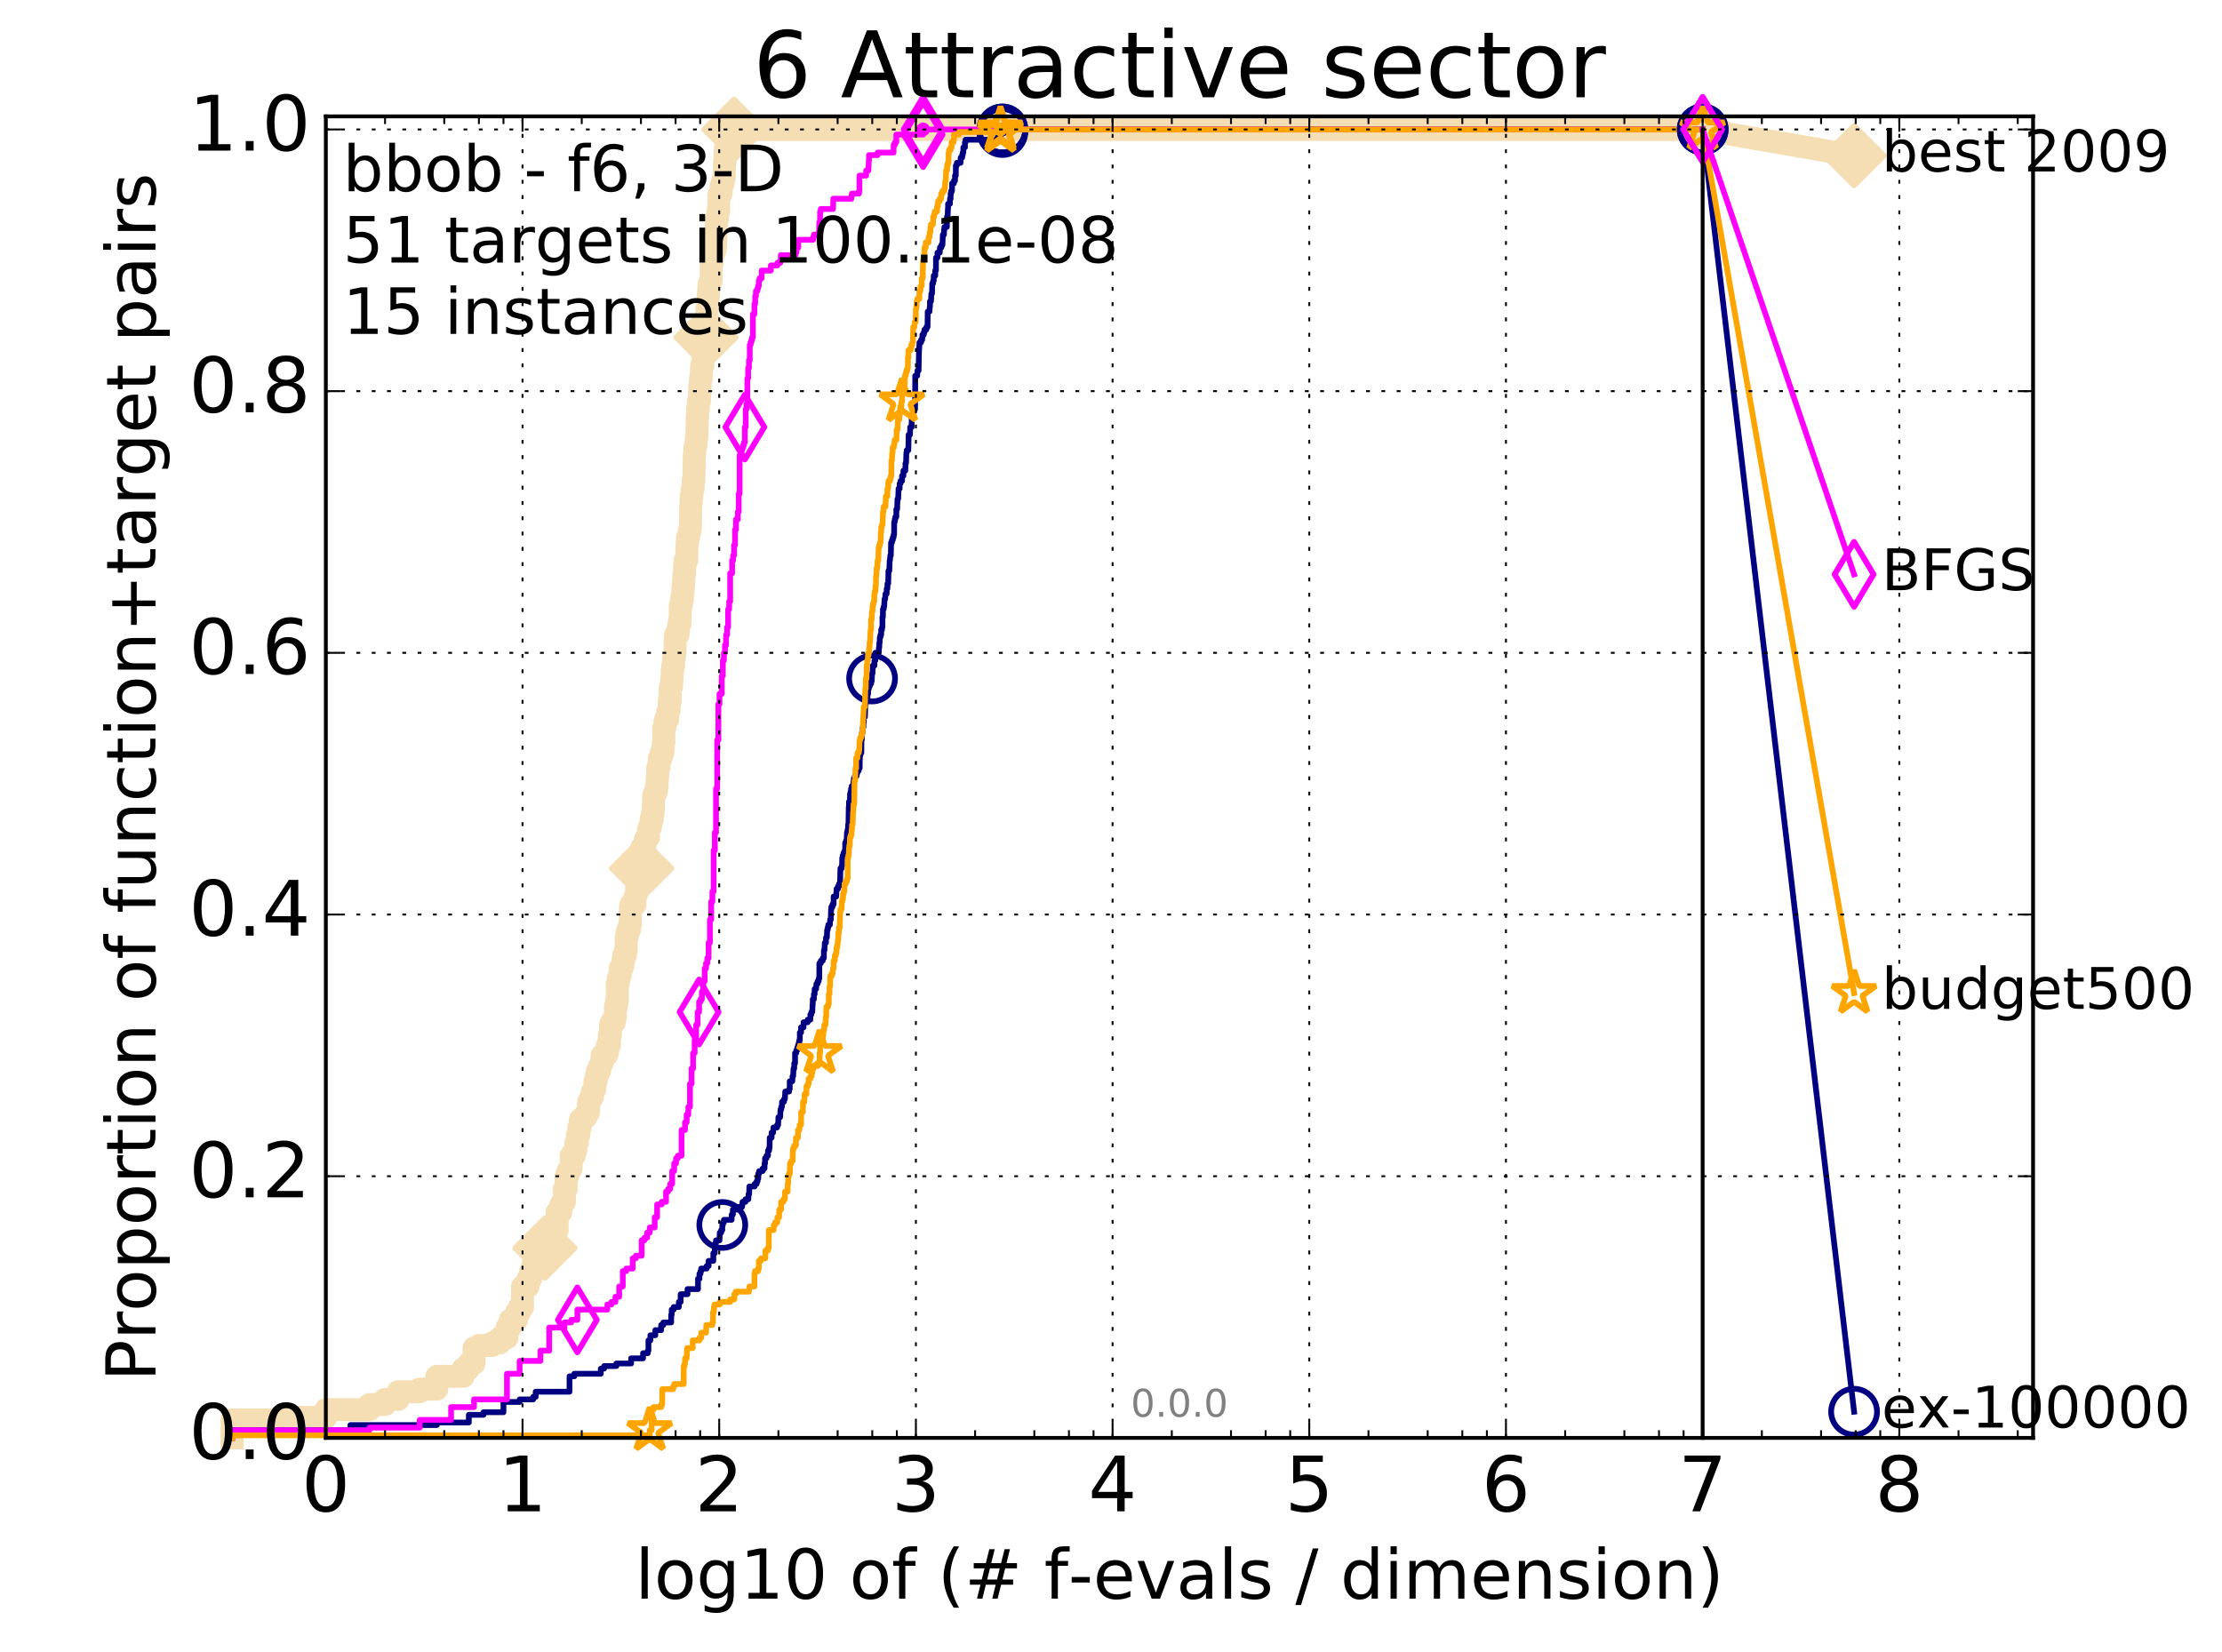 <?xml version="1.0" encoding="utf-8" standalone="no"?>
<!DOCTYPE svg PUBLIC "-//W3C//DTD SVG 1.1//EN"
  "http://www.w3.org/Graphics/SVG/1.1/DTD/svg11.dtd">
<!-- Created with matplotlib (http://matplotlib.org/) -->
<svg height="432pt" version="1.1" viewBox="0 0 581 432" width="581pt" xmlns="http://www.w3.org/2000/svg" xmlns:xlink="http://www.w3.org/1999/xlink">
 <defs>
  <style type="text/css">
*{stroke-linecap:butt;stroke-linejoin:round;stroke-miterlimit:100000;}
  </style>
 </defs>
 <g id="figure_1">
  <g id="patch_1">
   <path d="M 0 432.436 
L 581.016 432.436 
L 581.016 0 
L 0 0 
z
" style="fill:#ffffff;"/>
  </g>
  <g id="axes_1">
   <g id="patch_2">
    <path d="M 85.2 376.036 
L 531.6 376.036 
L 531.6 30.436 
L 85.2 30.436 
z
" style="fill:#ffffff;"/>
   </g>
   <g id="line2d_1">
    <path d="M 60.662 376.036 
L 60.662 371.34 
L 76.144 371.34 
L 76.144 370.669 
L 85.2 370.669 
L 85.2 368.656 
L 96.609 368.656 
L 96.609 367.314 
L 100.682 367.314 
L 100.682 365.972 
L 104.125 365.972 
L 104.125 363.959 
L 109.738 363.959 
L 109.738 363.288 
L 114.22 363.288 
L 114.22 359.934 
L 121.147 359.934 
L 121.147 357.921 
L 122.589 357.921 
L 122.589 356.579 
L 123.943 356.579 
L 123.943 352.553 
L 125.219 352.553 
L 125.219 351.882 
L 128.662 351.882 
L 128.662 351.212 
L 130.694 351.212 
L 130.694 349.87 
L 132.556 349.87 
L 132.556 347.186 
L 133.432 347.186 
L 133.432 345.173 
L 135.088 345.173 
L 135.088 343.16 
L 135.871 343.16 
L 135.871 341.818 
L 136.629 341.818 
L 136.629 336.451 
L 138.07 336.451 
L 138.07 334.438 
L 138.757 334.438 
L 138.757 332.425 
L 139.424 332.425 
L 139.424 330.412 
L 140.072 330.412 
L 140.072 329.071 
L 141.908 329.071 
L 141.908 326.387 
L 142.489 326.387 
L 142.489 322.361 
L 143.054 322.361 
L 143.054 321.69 
L 145.685 321.69 
L 145.685 316.994 
L 146.656 316.994 
L 146.656 314.981 
L 147.126 314.981 
L 147.126 314.31 
L 147.587 314.31 
L 147.587 310.955 
L 148.038 310.955 
L 148.038 307.601 
L 148.48 307.601 
L 148.48 306.259 
L 148.914 306.259 
L 148.914 305.588 
L 149.339 305.588 
L 149.339 302.233 
L 150.167 302.233 
L 150.167 300.891 
L 150.569 300.891 
L 150.569 298.878 
L 150.964 298.878 
L 150.964 296.866 
L 151.353 296.866 
L 151.353 294.853 
L 151.735 294.853 
L 151.735 292.84 
L 152.479 292.84 
L 152.479 292.169 
L 153.2 292.169 
L 153.2 291.498 
L 153.552 291.498 
L 153.552 290.827 
L 153.898 290.827 
L 153.898 288.143 
L 154.239 288.143 
L 154.239 287.472 
L 154.575 287.472 
L 154.575 286.802 
L 154.906 286.802 
L 154.906 285.46 
L 155.232 285.46 
L 155.232 284.789 
L 155.553 284.789 
L 155.553 282.776 
L 155.87 282.776 
L 155.87 281.434 
L 156.182 281.434 
L 156.182 280.092 
L 156.794 280.092 
L 156.794 278.75 
L 157.094 278.75 
L 157.094 278.079 
L 157.39 278.079 
L 157.39 276.067 
L 158.536 276.067 
L 158.536 275.396 
L 158.813 275.396 
L 158.813 273.383 
L 159.358 273.383 
L 159.358 270.699 
L 159.625 270.699 
L 159.625 268.015 
L 159.89 268.015 
L 159.89 267.344 
L 160.664 267.344 
L 160.664 266.002 
L 160.917 266.002 
L 160.917 263.319 
L 161.166 263.319 
L 161.166 261.977 
L 161.413 261.977 
L 161.413 257.28 
L 161.657 257.28 
L 161.657 255.938 
L 161.899 255.938 
L 161.899 255.267 
L 162.137 255.267 
L 162.137 253.255 
L 162.608 253.255 
L 162.608 252.584 
L 162.839 252.584 
L 162.839 251.242 
L 163.068 251.242 
L 163.068 249.9 
L 163.519 249.9 
L 163.519 248.558 
L 163.742 248.558 
L 163.742 245.203 
L 163.962 245.203 
L 163.962 243.862 
L 164.18 243.862 
L 164.18 243.191 
L 164.609 243.191 
L 164.609 241.849 
L 164.821 241.849 
L 164.821 237.152 
L 165.031 237.152 
L 165.031 236.481 
L 166.051 236.481 
L 166.051 234.468 
L 166.249 234.468 
L 166.249 233.797 
L 166.446 233.797 
L 166.446 231.114 
L 166.641 231.114 
L 166.641 229.101 
L 167.026 229.101 
L 167.026 227.759 
L 167.592 227.759 
L 167.592 227.088 
L 167.777 227.088 
L 167.777 221.721 
L 168.503 221.721 
L 168.503 221.05 
L 168.681 221.05 
L 168.681 219.708 
L 169.033 219.708 
L 169.033 219.037 
L 169.551 219.037 
L 169.551 217.024 
L 169.72 217.024 
L 169.72 216.353 
L 170.056 216.353 
L 170.056 215.682 
L 170.222 215.682 
L 170.222 214.34 
L 170.551 214.34 
L 170.551 212.998 
L 170.713 212.998 
L 170.713 211.657 
L 170.875 211.657 
L 170.875 208.302 
L 171.035 208.302 
L 171.035 207.631 
L 171.351 207.631 
L 171.351 206.96 
L 171.664 206.96 
L 171.664 205.618 
L 171.818 205.618 
L 171.818 203.605 
L 171.972 203.605 
L 171.972 200.922 
L 172.276 200.922 
L 172.276 199.58 
L 172.426 199.58 
L 172.426 198.238 
L 172.871 198.238 
L 172.871 196.896 
L 173.308 196.896 
L 173.308 195.554 
L 173.452 195.554 
L 173.452 194.212 
L 173.594 194.212 
L 173.594 190.187 
L 173.877 190.187 
L 173.877 188.845 
L 174.017 188.845 
L 174.017 188.174 
L 174.569 188.174 
L 174.569 186.161 
L 174.839 186.161 
L 174.839 185.49 
L 174.973 185.49 
L 174.973 183.477 
L 175.239 183.477 
L 175.239 180.122 
L 175.371 180.122 
L 175.371 179.452 
L 175.632 179.452 
L 175.632 177.439 
L 175.762 177.439 
L 175.762 175.426 
L 175.891 175.426 
L 175.891 174.084 
L 176.146 174.084 
L 176.146 172.071 
L 176.272 172.071 
L 176.272 171.4 
L 176.398 171.4 
L 176.398 170.729 
L 176.523 170.729 
L 176.523 167.375 
L 176.648 167.375 
L 176.648 166.033 
L 177.26 166.033 
L 177.26 165.362 
L 177.38 165.362 
L 177.38 164.02 
L 177.5 164.02 
L 177.5 163.349 
L 177.738 163.349 
L 177.738 162.007 
L 177.855 162.007 
L 177.855 158.652 
L 178.089 158.652 
L 178.089 157.982 
L 178.205 157.982 
L 178.205 156.64 
L 178.436 156.64 
L 178.436 155.298 
L 178.55 155.298 
L 178.55 153.956 
L 178.663 153.956 
L 178.663 152.614 
L 178.777 152.614 
L 178.777 150.601 
L 178.889 150.601 
L 178.889 149.93 
L 179.001 149.93 
L 179.001 147.917 
L 179.112 147.917 
L 179.112 146.576 
L 179.553 146.576 
L 179.661 141.879 
L 179.769 141.879 
L 179.769 140.537 
L 180.091 140.537 
L 180.197 139.195 
L 180.302 139.195 
L 180.302 138.524 
L 180.512 138.524 
L 180.616 131.815 
L 180.72 131.815 
L 180.72 129.802 
L 180.926 129.802 
L 181.028 127.789 
L 181.231 127.789 
L 181.231 125.776 
L 181.432 125.776 
L 181.532 119.067 
L 181.632 119.067 
L 181.731 117.054 
L 181.829 117.054 
L 181.829 116.383 
L 182.025 116.383 
L 182.123 114.371 
L 182.22 114.371 
L 182.316 109.003 
L 182.412 109.003 
L 182.412 106.99 
L 182.603 106.99 
L 182.603 104.977 
L 182.886 104.977 
L 182.98 100.952 
L 183.073 100.952 
L 183.166 98.939 
L 183.351 98.939 
L 183.442 95.584 
L 183.806 95.584 
L 183.895 90.888 
L 184.074 90.888 
L 184.074 89.546 
L 184.251 89.546 
L 184.339 88.204 
L 184.602 88.204 
L 184.688 84.849 
L 184.775 84.849 
L 184.861 80.824 
L 184.947 80.824 
L 185.032 78.811 
L 185.117 78.811 
L 185.202 76.798 
L 185.286 76.798 
L 185.371 74.785 
L 185.454 74.785 
L 185.454 74.114 
L 185.704 74.114 
L 185.704 73.443 
L 185.951 73.443 
L 185.951 68.747 
L 186.195 68.747 
L 186.276 66.063 
L 186.754 66.063 
L 186.754 65.392 
L 186.99 65.392 
L 187.068 63.379 
L 187.145 63.379 
L 187.223 59.354 
L 187.3 59.354 
L 187.377 57.341 
L 187.606 57.341 
L 187.606 55.999 
L 187.757 55.999 
L 187.757 55.328 
L 187.908 55.328 
L 187.983 51.302 
L 188.131 51.302 
L 188.131 50.631 
L 188.572 50.631 
L 188.572 48.619 
L 188.79 48.619 
L 188.79 47.948 
L 189.076 47.948 
L 189.147 46.606 
L 189.359 46.606 
L 189.429 42.58 
L 189.568 42.58 
L 189.638 39.226 
L 189.776 39.226 
L 189.845 37.213 
L 190.321 37.213 
L 190.321 35.871 
L 190.455 35.871 
L 190.455 34.529 
L 191.942 34.529 
L 191.942 33.858 
L 445.2 33.858 
L 445.2 33.858 
" style="fill:none;stroke:#f5deb3;stroke-linecap:square;stroke-width:6.0;"/>
   </g>
   <g id="line2d_2"/>
   <g id="line2d_3">
    <path d="M 445.2 33.858 
L 484.8 40.702 
" style="fill:none;stroke:#f5deb3;stroke-linecap:square;stroke-width:6.0;"/>
    <defs>
     <path d="M -0 7.778 
L 7.778 0 
L 0 -7.778 
L -7.778 -0 
z
" id="m8032f948ca" style="stroke:#f5deb3;stroke-linejoin:miter;stroke-width:1.5;"/>
    </defs>
    <g>
     <use style="fill:#f5deb3;stroke:#f5deb3;stroke-linejoin:miter;stroke-width:1.5;" x="445.2" xlink:href="#m8032f948ca" y="33.858"/>
     <use style="fill:#f5deb3;stroke:#f5deb3;stroke-linejoin:miter;stroke-width:1.5;" x="484.8" xlink:href="#m8032f948ca" y="40.702"/>
    </g>
   </g>
   <g id="line2d_4">
    <defs>
     <path d="M 0 1.5 
C 0.398 1.5 0.779 1.342 1.061 1.061 
C 1.342 0.779 1.5 0.398 1.5 0 
C 1.5 -0.398 1.342 -0.779 1.061 -1.061 
C 0.779 -1.342 0.398 -1.5 0 -1.5 
C -0.398 -1.5 -0.779 -1.342 -1.061 -1.061 
C -1.342 -0.779 -1.5 -0.398 -1.5 0 
C -1.5 0.398 -1.342 0.779 -1.061 1.061 
C -0.779 1.342 -0.398 1.5 0 1.5 
z
" id="m17ed53e0e6" style="stroke:#f5deb3;stroke-width:0.5;"/>
    </defs>
    <g>
     <use style="fill:#f5deb3;stroke:#f5deb3;stroke-width:0.5;" x="191.942" xlink:href="#m17ed53e0e6" y="33.858"/>
     <use style="fill:#f5deb3;stroke:#f5deb3;stroke-width:0.5;" x="191.942" xlink:href="#m17ed53e0e6" y="33.858"/>
    </g>
   </g>
   <g id="line2d_5">
    <g>
     <use style="fill:#f5deb3;stroke:#f5deb3;stroke-linejoin:miter;stroke-width:1.5;" x="142.489" xlink:href="#m8032f948ca" y="326.387"/>
     <use style="fill:#f5deb3;stroke:#f5deb3;stroke-linejoin:miter;stroke-width:1.5;" x="167.777" xlink:href="#m8032f948ca" y="227.088"/>
     <use style="fill:#f5deb3;stroke:#f5deb3;stroke-linejoin:miter;stroke-width:1.5;" x="184.602" xlink:href="#m8032f948ca" y="88.204"/>
     <use style="fill:#f5deb3;stroke:#f5deb3;stroke-linejoin:miter;stroke-width:1.5;" x="191.942" xlink:href="#m8032f948ca" y="33.858"/>
     <use style="fill:#f5deb3;stroke:#f5deb3;stroke-linejoin:miter;stroke-width:1.5;" x="191.942" xlink:href="#m8032f948ca" y="33.858"/>
     <use style="fill:#f5deb3;stroke:#f5deb3;stroke-linejoin:miter;stroke-width:1.5;" x="445.2" xlink:href="#m8032f948ca" y="33.858"/>
    </g>
   </g>
   <g id="line2d_6">
    <defs>
     <path d="M 0 1.5 
C 0.398 1.5 0.779 1.342 1.061 1.061 
C 1.342 0.779 1.5 0.398 1.5 0 
C 1.5 -0.398 1.342 -0.779 1.061 -1.061 
C 0.779 -1.342 0.398 -1.5 0 -1.5 
C -0.398 -1.5 -0.779 -1.342 -1.061 -1.061 
C -1.342 -0.779 -1.5 -0.398 -1.5 0 
C -1.5 0.398 -1.342 0.779 -1.061 1.061 
C -0.779 1.342 -0.398 1.5 0 1.5 
z
" id="mb5be3db7df" style="stroke:#000080;stroke-width:0.5;"/>
    </defs>
    <g>
     <use style="fill:#000080;stroke:#000080;stroke-width:0.5;" x="262.088" xlink:href="#mb5be3db7df" y="33.858"/>
     <use style="fill:#000080;stroke:#000080;stroke-width:0.5;" x="262.088" xlink:href="#mb5be3db7df" y="33.858"/>
    </g>
   </g>
   <g id="line2d_7">
    <path d="M 60.662 376.036 
L 60.662 374.023 
L 91.625 374.023 
L 91.625 372.682 
L 114.22 372.682 
L 114.22 372.011 
L 122.589 372.011 
L 122.589 369.998 
L 126.427 369.998 
L 126.427 369.327 
L 131.645 369.327 
L 131.645 366.643 
L 135.871 366.643 
L 135.871 365.972 
L 139.424 365.972 
L 139.424 365.301 
L 140.072 365.301 
L 140.072 363.959 
L 148.914 363.959 
L 148.914 359.934 
L 150.167 359.934 
L 150.167 359.263 
L 157.094 359.263 
L 157.094 357.921 
L 157.97 357.921 
L 157.97 357.25 
L 161.166 357.25 
L 161.166 356.579 
L 165.031 356.579 
L 165.031 355.237 
L 168.143 355.237 
L 168.143 353.895 
L 169.379 353.895 
L 169.379 353.224 
L 169.551 353.224 
L 169.551 350.541 
L 170.056 350.541 
L 170.056 349.199 
L 171.351 349.199 
L 171.351 347.857 
L 172.871 347.857 
L 172.871 346.515 
L 173.452 346.515 
L 173.452 345.844 
L 175.502 345.844 
L 175.502 343.831 
L 175.632 343.831 
L 175.632 342.489 
L 176.146 342.489 
L 176.146 341.818 
L 177.5 341.818 
L 177.5 340.477 
L 177.973 340.477 
L 177.973 338.464 
L 179.769 338.464 
L 179.769 337.122 
L 182.508 337.122 
L 182.508 334.438 
L 182.886 334.438 
L 182.886 333.096 
L 183.166 333.096 
L 183.166 332.425 
L 183.351 332.425 
L 183.351 331.754 
L 184.775 331.754 
L 184.775 331.083 
L 185.286 331.083 
L 185.286 329.742 
L 186.516 329.742 
L 186.516 327.729 
L 186.911 327.729 
L 186.911 326.387 
L 187.068 326.387 
L 187.068 325.045 
L 187.223 325.045 
L 187.223 324.374 
L 188.131 324.374 
L 188.206 322.361 
L 188.572 322.361 
L 188.572 321.69 
L 188.861 321.69 
L 188.861 320.348 
L 189.005 320.348 
L 189.005 319.677 
L 189.288 319.677 
L 189.288 319.007 
L 191.308 319.007 
L 191.308 317.665 
L 191.627 317.665 
L 191.627 316.323 
L 193.101 316.323 
L 193.101 315.652 
L 194.031 315.652 
L 194.031 314.981 
L 194.145 314.981 
L 194.145 314.31 
L 194.925 314.31 
L 194.925 313.639 
L 195.678 313.639 
L 195.731 312.297 
L 195.889 312.297 
L 195.941 310.284 
L 197.311 310.284 
L 197.311 309.613 
L 197.846 309.613 
L 197.846 308.942 
L 198.085 308.942 
L 198.085 308.272 
L 198.274 308.272 
L 198.274 306.93 
L 198.508 306.93 
L 198.508 306.259 
L 199.422 306.259 
L 199.422 305.588 
L 199.909 305.588 
L 199.909 304.246 
L 200.04 304.246 
L 200.04 302.904 
L 200.428 302.904 
L 200.428 302.233 
L 200.81 302.233 
L 200.81 300.891 
L 201.103 300.891 
L 201.103 300.22 
L 201.227 300.22 
L 201.268 297.537 
L 201.757 297.537 
L 201.757 296.195 
L 202.157 296.195 
L 202.236 294.853 
L 203.201 294.853 
L 203.201 294.182 
L 203.464 294.182 
L 203.539 292.169 
L 203.981 292.169 
L 204.09 290.156 
L 204.271 290.156 
L 204.271 289.485 
L 204.45 289.485 
L 204.486 288.143 
L 204.98 288.143 
L 204.98 287.472 
L 205.223 287.472 
L 205.326 285.46 
L 206.334 285.46 
L 206.334 284.789 
L 206.498 284.789 
L 206.498 282.776 
L 207.172 282.776 
L 207.235 281.434 
L 207.393 281.434 
L 207.486 279.421 
L 207.673 279.421 
L 207.673 278.079 
L 207.888 278.079 
L 207.888 275.396 
L 208.193 275.396 
L 208.193 274.725 
L 208.433 274.725 
L 208.433 274.054 
L 208.641 274.054 
L 208.641 273.383 
L 208.848 273.383 
L 208.848 272.712 
L 208.994 272.712 
L 208.994 272.041 
L 209.139 272.041 
L 209.139 270.028 
L 209.456 270.028 
L 209.456 268.686 
L 210.103 268.686 
L 210.103 267.344 
L 211.186 267.344 
L 211.186 266.673 
L 211.889 266.673 
L 211.889 265.332 
L 212.144 265.332 
L 212.144 264.661 
L 212.395 264.661 
L 212.47 262.648 
L 212.52 262.648 
L 212.52 261.306 
L 212.817 261.306 
L 212.817 259.964 
L 213.013 259.964 
L 213.013 258.622 
L 213.399 258.622 
L 213.471 257.28 
L 213.779 257.28 
L 213.779 256.609 
L 214.06 256.609 
L 214.06 255.938 
L 214.222 255.938 
L 214.245 251.913 
L 214.633 251.913 
L 214.633 251.242 
L 215.126 251.242 
L 215.126 250.571 
L 215.412 250.571 
L 215.434 248.558 
L 215.565 248.558 
L 215.673 246.545 
L 215.974 246.545 
L 215.974 245.203 
L 216.207 245.203 
L 216.271 243.191 
L 216.438 243.191 
L 216.438 242.52 
L 216.584 242.52 
L 216.584 241.849 
L 216.995 241.849 
L 217.057 240.507 
L 217.239 240.507 
L 217.299 237.823 
L 217.379 237.823 
L 217.379 237.152 
L 217.678 237.152 
L 217.678 236.481 
L 217.972 236.481 
L 217.972 234.468 
L 218.645 234.468 
L 218.739 232.456 
L 219.113 232.456 
L 219.113 231.785 
L 219.408 231.785 
L 219.408 231.114 
L 219.644 231.114 
L 219.753 227.088 
L 220.074 227.088 
L 220.074 226.417 
L 220.198 226.417 
L 220.216 224.404 
L 220.339 224.404 
L 220.339 223.733 
L 220.549 223.733 
L 220.549 223.062 
L 220.859 223.062 
L 220.859 222.392 
L 220.996 222.392 
L 220.996 220.379 
L 221.267 220.379 
L 221.267 219.708 
L 221.385 219.708 
L 221.452 217.695 
L 221.601 217.695 
L 221.601 217.024 
L 221.733 217.024 
L 221.75 215.682 
L 221.849 215.682 
L 221.93 210.986 
L 221.996 210.986 
L 221.996 209.644 
L 222.255 209.644 
L 222.255 207.631 
L 222.415 207.631 
L 222.415 206.96 
L 222.527 206.96 
L 222.527 206.289 
L 222.685 206.289 
L 222.685 205.618 
L 223.092 205.618 
L 223.17 204.276 
L 223.262 204.276 
L 223.262 203.605 
L 223.523 203.605 
L 223.523 202.934 
L 223.989 202.934 
L 223.989 202.263 
L 224.153 202.263 
L 224.153 201.592 
L 224.519 201.592 
L 224.519 200.922 
L 224.78 200.922 
L 224.837 197.567 
L 224.966 197.567 
L 224.966 196.896 
L 225.221 196.896 
L 225.235 193.541 
L 225.334 193.541 
L 225.404 191.528 
L 225.599 191.528 
L 225.613 190.187 
L 225.751 190.187 
L 225.792 188.845 
L 225.874 188.845 
L 225.874 187.503 
L 226.16 187.503 
L 226.254 184.148 
L 226.348 184.148 
L 226.348 183.477 
L 226.839 183.477 
L 226.839 181.464 
L 226.996 181.464 
L 226.996 180.122 
L 227.19 180.122 
L 227.19 179.452 
L 227.447 179.452 
L 227.447 178.781 
L 227.789 178.781 
L 227.789 178.11 
L 227.939 178.11 
L 228.027 176.097 
L 228.151 176.097 
L 228.212 174.084 
L 228.64 174.084 
L 228.64 172.742 
L 228.869 172.742 
L 228.869 170.729 
L 229.784 170.729 
L 229.807 169.387 
L 229.898 169.387 
L 229.944 168.046 
L 230.013 168.046 
L 230.047 166.704 
L 230.205 166.704 
L 230.205 166.033 
L 230.407 166.033 
L 230.407 164.691 
L 230.619 164.691 
L 230.619 164.02 
L 230.74 164.02 
L 230.74 161.336 
L 230.861 161.336 
L 230.861 159.323 
L 231.057 159.323 
L 231.057 158.652 
L 231.187 158.652 
L 231.295 156.64 
L 231.445 156.64 
L 231.53 155.298 
L 231.836 155.298 
L 231.857 153.956 
L 232.034 153.956 
L 232.055 152.614 
L 232.241 152.614 
L 232.313 149.259 
L 232.538 149.259 
L 232.629 146.576 
L 232.7 146.576 
L 232.801 145.234 
L 232.931 145.234 
L 233.001 141.879 
L 233.228 141.879 
L 233.228 141.208 
L 233.454 141.208 
L 233.454 140.537 
L 233.658 140.537 
L 233.658 139.866 
L 233.783 139.866 
L 233.812 136.511 
L 233.955 136.511 
L 233.955 135.841 
L 234.107 135.841 
L 234.107 135.17 
L 234.371 135.17 
L 234.371 133.157 
L 234.576 133.157 
L 234.678 130.473 
L 234.853 130.473 
L 234.953 127.789 
L 235.243 127.789 
L 235.243 126.447 
L 235.467 126.447 
L 235.467 125.776 
L 235.865 125.776 
L 235.865 124.435 
L 236.221 124.435 
L 236.221 123.093 
L 236.715 123.093 
L 236.774 121.08 
L 236.908 121.08 
L 237 118.396 
L 237.091 118.396 
L 237.091 117.725 
L 237.51 117.725 
L 237.583 113.7 
L 237.929 113.7 
L 238.008 111.687 
L 238.371 111.687 
L 238.395 109.003 
L 238.836 109.003 
L 238.836 107.661 
L 238.958 107.661 
L 238.958 106.99 
L 239.269 106.99 
L 239.314 98.268 
L 239.826 98.268 
L 239.891 96.926 
L 240.189 96.926 
L 240.297 91.559 
L 240.326 91.559 
L 240.426 89.546 
L 240.843 89.546 
L 240.843 88.875 
L 241.122 88.875 
L 241.198 87.533 
L 241.56 87.533 
L 241.56 86.862 
L 241.743 86.862 
L 241.743 86.191 
L 242.229 86.191 
L 242.229 85.52 
L 242.529 85.52 
L 242.575 81.495 
L 243.031 81.495 
L 243.132 80.153 
L 243.164 80.153 
L 243.164 78.811 
L 243.427 78.811 
L 243.533 76.798 
L 243.7 76.798 
L 243.768 74.114 
L 243.988 74.114 
L 243.988 73.443 
L 244.146 73.443 
L 244.146 72.101 
L 244.541 72.101 
L 244.541 70.76 
L 244.724 70.76 
L 244.742 67.405 
L 245.121 67.405 
L 245.121 66.063 
L 245.737 66.063 
L 245.765 64.721 
L 246.155 64.721 
L 246.155 64.05 
L 246.43 64.05 
L 246.533 61.366 
L 246.825 61.366 
L 246.851 60.025 
L 246.942 60.025 
L 246.942 59.354 
L 247.583 59.354 
L 247.615 56.67 
L 247.78 56.67 
L 247.856 54.657 
L 247.897 54.657 
L 247.897 53.315 
L 248.392 53.315 
L 248.392 51.973 
L 248.567 51.973 
L 248.567 50.631 
L 248.69 50.631 
L 248.69 49.961 
L 248.921 49.961 
L 248.955 47.948 
L 249.423 47.948 
L 249.423 47.277 
L 249.712 47.277 
L 249.712 45.935 
L 249.918 45.935 
L 249.941 43.251 
L 250.201 43.251 
L 250.201 42.58 
L 251.162 42.58 
L 251.197 41.238 
L 251.577 41.238 
L 251.577 40.567 
L 251.724 40.567 
L 251.724 39.896 
L 251.891 39.896 
L 251.891 38.555 
L 252.306 38.555 
L 252.306 37.213 
L 252.473 37.213 
L 252.473 36.542 
L 260.856 36.542 
L 260.856 35.871 
L 261.219 35.871 
L 261.219 35.2 
L 261.84 35.2 
L 261.84 34.529 
L 262.088 34.529 
L 262.088 33.858 
L 445.2 33.858 
L 445.2 33.858 
" style="fill:none;stroke:#000080;stroke-linecap:square;stroke-width:1.5;"/>
   </g>
   <g id="line2d_8">
    <defs>
     <path d="M 0 6 
C 1.591 6 3.117 5.368 4.243 4.243 
C 5.368 3.117 6 1.591 6 0 
C 6 -1.591 5.368 -3.117 4.243 -4.243 
C 3.117 -5.368 1.591 -6 0 -6 
C -1.591 -6 -3.117 -5.368 -4.243 -4.243 
C -5.368 -3.117 -6 -1.591 -6 0 
C -6 1.591 -5.368 3.117 -4.243 4.243 
C -3.117 5.368 -1.591 6 0 6 
z
" id="m1e78a4fd18" style="stroke:#000080;stroke-width:1.5;"/>
    </defs>
    <g>
     <use style="fill:none;stroke:#000080;stroke-width:1.5;" x="188.861" xlink:href="#m1e78a4fd18" y="320.348"/>
     <use style="fill:none;stroke:#000080;stroke-width:1.5;" x="228.027" xlink:href="#m1e78a4fd18" y="177.439"/>
     <use style="fill:none;stroke:#000080;stroke-width:1.5;" x="262.088" xlink:href="#m1e78a4fd18" y="34.529"/>
     <use style="fill:none;stroke:#000080;stroke-width:1.5;" x="262.088" xlink:href="#m1e78a4fd18" y="33.858"/>
     <use style="fill:none;stroke:#000080;stroke-width:1.5;" x="262.088" xlink:href="#m1e78a4fd18" y="33.858"/>
     <use style="fill:none;stroke:#000080;stroke-width:1.5;" x="445.2" xlink:href="#m1e78a4fd18" y="33.858"/>
    </g>
   </g>
   <g id="line2d_9"/>
   <g id="line2d_10">
    <defs>
     <path d="M 0 1.5 
C 0.398 1.5 0.779 1.342 1.061 1.061 
C 1.342 0.779 1.5 0.398 1.5 0 
C 1.5 -0.398 1.342 -0.779 1.061 -1.061 
C 0.779 -1.342 0.398 -1.5 0 -1.5 
C -0.398 -1.5 -0.779 -1.342 -1.061 -1.061 
C -1.342 -0.779 -1.5 -0.398 -1.5 0 
C -1.5 0.398 -1.342 0.779 -1.061 1.061 
C -0.779 1.342 -0.398 1.5 0 1.5 
z
" id="m4ca475dd6a" style="stroke:#ff00ff;stroke-width:0.5;"/>
    </defs>
    <g>
     <use style="fill:#ff00ff;stroke:#ff00ff;stroke-width:0.5;" x="241.376" xlink:href="#m4ca475dd6a" y="33.858"/>
     <use style="fill:#ff00ff;stroke:#ff00ff;stroke-width:0.5;" x="241.376" xlink:href="#m4ca475dd6a" y="33.858"/>
    </g>
   </g>
   <g id="line2d_11">
    <path d="M 60.662 376.036 
L 60.662 374.023 
L 96.609 374.023 
L 96.609 373.352 
L 109.738 373.352 
L 109.738 371.34 
L 117.951 371.34 
L 117.951 367.985 
L 123.943 367.985 
L 123.943 365.972 
L 132.556 365.972 
L 132.556 359.263 
L 135.871 359.263 
L 135.871 355.908 
L 141.313 355.908 
L 141.313 353.224 
L 143.606 353.224 
L 143.606 347.186 
L 147.587 347.186 
L 147.587 345.844 
L 149.339 345.844 
L 149.339 345.173 
L 150.964 345.173 
L 150.964 342.489 
L 158.813 342.489 
L 158.813 341.147 
L 159.89 341.147 
L 159.89 340.477 
L 160.917 340.477 
L 160.917 339.135 
L 161.899 339.135 
L 161.899 336.451 
L 162.839 336.451 
L 162.839 332.425 
L 163.742 332.425 
L 163.742 331.754 
L 165.444 331.754 
L 165.444 329.071 
L 166.249 329.071 
L 166.249 328.4 
L 167.777 328.4 
L 167.777 324.374 
L 168.503 324.374 
L 168.503 323.703 
L 169.207 323.703 
L 169.207 322.361 
L 169.889 322.361 
L 169.889 321.019 
L 171.194 321.019 
L 171.194 318.336 
L 171.818 318.336 
L 171.818 314.981 
L 173.018 314.981 
L 173.018 314.31 
L 174.156 314.31 
L 174.156 311.626 
L 174.704 311.626 
L 174.704 310.955 
L 175.239 310.955 
L 175.239 309.613 
L 175.762 309.613 
L 175.762 306.259 
L 176.272 306.259 
L 176.272 304.246 
L 176.772 304.246 
L 176.772 302.904 
L 177.26 302.904 
L 177.26 302.233 
L 178.205 302.233 
L 178.205 295.524 
L 179.112 295.524 
L 179.112 293.511 
L 179.553 293.511 
L 179.553 291.498 
L 179.984 291.498 
L 179.984 289.485 
L 180.408 289.485 
L 180.408 283.447 
L 180.823 283.447 
L 180.823 279.421 
L 181.231 279.421 
L 181.231 275.396 
L 181.632 275.396 
L 181.632 272.041 
L 182.025 272.041 
L 182.025 268.015 
L 182.412 268.015 
L 182.412 264.661 
L 182.792 264.661 
L 182.792 261.977 
L 183.166 261.977 
L 183.166 261.306 
L 183.534 261.306 
L 183.534 259.293 
L 183.895 259.293 
L 183.895 256.609 
L 184.251 256.609 
L 184.251 253.255 
L 184.602 253.255 
L 184.602 251.913 
L 184.947 251.913 
L 184.947 250.571 
L 185.286 250.571 
L 185.286 246.545 
L 185.621 246.545 
L 185.621 240.507 
L 185.951 240.507 
L 185.951 235.81 
L 186.276 235.81 
L 186.276 233.127 
L 186.596 233.127 
L 186.596 222.392 
L 186.911 222.392 
L 186.911 217.695 
L 187.223 217.695 
L 187.223 206.289 
L 187.53 206.289 
L 187.53 193.541 
L 187.833 193.541 
L 187.833 184.148 
L 188.131 184.148 
L 188.131 181.464 
L 188.717 181.464 
L 188.717 176.768 
L 189.005 176.768 
L 189.005 172.742 
L 189.288 172.742 
L 189.288 170.729 
L 189.568 170.729 
L 189.568 168.717 
L 189.845 168.717 
L 189.845 166.033 
L 190.118 166.033 
L 190.118 164.02 
L 190.388 164.02 
L 190.388 159.323 
L 190.655 159.323 
L 190.655 157.311 
L 190.918 157.311 
L 190.918 149.93 
L 191.436 149.93 
L 191.436 146.576 
L 191.691 146.576 
L 191.691 145.234 
L 191.942 145.234 
L 191.942 142.55 
L 192.191 142.55 
L 192.191 138.524 
L 192.437 138.524 
L 192.437 135.841 
L 192.922 135.841 
L 192.922 133.828 
L 193.16 133.828 
L 193.16 129.131 
L 193.396 129.131 
L 193.396 119.067 
L 193.86 119.067 
L 193.86 117.725 
L 194.088 117.725 
L 194.088 117.054 
L 194.314 117.054 
L 194.314 116.383 
L 194.538 116.383 
L 194.538 115.712 
L 194.76 115.712 
L 194.76 111.687 
L 194.98 111.687 
L 194.98 106.99 
L 195.197 106.99 
L 195.197 105.648 
L 195.412 105.648 
L 195.412 98.939 
L 195.625 98.939 
L 195.625 96.255 
L 195.837 96.255 
L 195.837 94.242 
L 196.046 94.242 
L 196.046 90.217 
L 196.253 90.217 
L 196.253 89.546 
L 196.459 89.546 
L 196.459 88.875 
L 196.662 88.875 
L 196.662 88.204 
L 196.864 88.204 
L 196.864 82.166 
L 197.262 82.166 
L 197.262 79.482 
L 197.458 79.482 
L 197.458 77.469 
L 197.653 77.469 
L 197.653 76.127 
L 198.037 76.127 
L 198.037 75.456 
L 198.227 75.456 
L 198.227 74.785 
L 198.415 74.785 
L 198.415 73.443 
L 198.601 73.443 
L 198.601 72.772 
L 199.152 72.772 
L 199.152 70.76 
L 201.555 70.76 
L 201.555 69.418 
L 203.277 69.418 
L 203.277 68.747 
L 204.017 68.747 
L 204.017 68.076 
L 204.163 68.076 
L 204.163 66.734 
L 208.011 66.734 
L 208.011 66.063 
L 208.253 66.063 
L 208.253 64.721 
L 208.73 64.721 
L 208.73 62.708 
L 212.62 62.708 
L 212.62 62.037 
L 212.817 62.037 
L 212.817 61.366 
L 214.152 61.366 
L 214.245 58.012 
L 214.428 58.012 
L 214.428 55.328 
L 214.61 55.328 
L 214.61 54.657 
L 217.816 54.657 
L 217.894 51.973 
L 222.606 51.973 
L 222.606 51.302 
L 222.733 51.302 
L 222.733 50.631 
L 224.606 50.631 
L 224.606 49.961 
L 224.722 49.961 
L 224.722 45.935 
L 226.469 45.935 
L 226.469 44.593 
L 227.074 44.593 
L 227.178 41.909 
L 227.229 41.909 
L 227.229 40.567 
L 229.483 40.567 
L 229.483 39.896 
L 233.638 39.896 
L 233.677 37.884 
L 233.993 37.884 
L 233.993 37.213 
L 234.362 37.213 
L 234.362 35.2 
L 241.376 35.2 
L 241.376 33.858 
L 445.2 33.858 
L 445.2 33.858 
" style="fill:none;stroke:#ff00ff;stroke-linecap:square;stroke-width:1.5;"/>
   </g>
   <g id="line2d_12">
    <defs>
     <path d="M -0 8.485 
L 5.091 0 
L 0 -8.485 
L -5.091 -0 
z
" id="mc1d8bcc197" style="stroke:#ff00ff;stroke-linejoin:miter;stroke-width:1.5;"/>
    </defs>
    <g>
     <use style="fill:none;stroke:#ff00ff;stroke-linejoin:miter;stroke-width:1.5;" x="150.964" xlink:href="#mc1d8bcc197" y="345.173"/>
     <use style="fill:none;stroke:#ff00ff;stroke-linejoin:miter;stroke-width:1.5;" x="182.792" xlink:href="#mc1d8bcc197" y="264.661"/>
     <use style="fill:none;stroke:#ff00ff;stroke-linejoin:miter;stroke-width:1.5;" x="194.76" xlink:href="#mc1d8bcc197" y="111.687"/>
     <use style="fill:none;stroke:#ff00ff;stroke-linejoin:miter;stroke-width:1.5;" x="241.376" xlink:href="#mc1d8bcc197" y="35.2"/>
     <use style="fill:none;stroke:#ff00ff;stroke-linejoin:miter;stroke-width:1.5;" x="241.376" xlink:href="#mc1d8bcc197" y="33.858"/>
     <use style="fill:none;stroke:#ff00ff;stroke-linejoin:miter;stroke-width:1.5;" x="445.2" xlink:href="#mc1d8bcc197" y="33.858"/>
    </g>
   </g>
   <g id="line2d_13"/>
   <g id="line2d_14">
    <defs>
     <path d="M 0 1.5 
C 0.398 1.5 0.779 1.342 1.061 1.061 
C 1.342 0.779 1.5 0.398 1.5 0 
C 1.5 -0.398 1.342 -0.779 1.061 -1.061 
C 0.779 -1.342 0.398 -1.5 0 -1.5 
C -0.398 -1.5 -0.779 -1.342 -1.061 -1.061 
C -1.342 -0.779 -1.5 -0.398 -1.5 0 
C -1.5 0.398 -1.342 0.779 -1.061 1.061 
C -0.779 1.342 -0.398 1.5 0 1.5 
z
" id="mae612eb060" style="stroke:#ffa500;stroke-width:0.5;"/>
    </defs>
    <g>
     <use style="fill:#ffa500;stroke:#ffa500;stroke-width:0.5;" x="261.598" xlink:href="#mae612eb060" y="33.858"/>
     <use style="fill:#ffa500;stroke:#ffa500;stroke-width:0.5;" x="261.598" xlink:href="#mae612eb060" y="33.858"/>
    </g>
   </g>
   <g id="line2d_15">
    <path d="M 60.662 376.036 
L 60.662 375.365 
L 169.889 375.365 
L 169.889 374.023 
L 170.387 374.023 
L 170.387 368.656 
L 170.875 368.656 
L 170.875 367.985 
L 172.871 367.985 
L 172.871 367.314 
L 173.163 367.314 
L 173.163 363.288 
L 176.019 363.288 
L 176.019 362.617 
L 176.272 362.617 
L 176.272 361.947 
L 178.777 361.947 
L 178.777 357.25 
L 179.001 357.25 
L 179.001 356.579 
L 179.112 356.579 
L 179.112 355.237 
L 179.553 355.237 
L 179.661 352.553 
L 181.13 352.553 
L 181.13 350.541 
L 182.886 350.541 
L 182.886 349.87 
L 183.351 349.87 
L 183.351 348.528 
L 184.602 348.528 
L 184.688 346.515 
L 186.276 346.515 
L 186.276 345.844 
L 186.436 345.844 
L 186.436 343.16 
L 186.675 343.16 
L 186.675 341.818 
L 186.833 341.818 
L 186.833 341.147 
L 188.206 341.147 
L 188.206 340.477 
L 190.918 340.477 
L 190.918 339.806 
L 192.005 339.806 
L 192.005 338.464 
L 192.376 338.464 
L 192.376 337.793 
L 195.837 337.793 
L 195.941 336.451 
L 197.262 336.451 
L 197.262 333.096 
L 197.409 333.096 
L 197.409 332.425 
L 198.227 332.425 
L 198.227 331.754 
L 198.415 331.754 
L 198.415 329.742 
L 198.97 329.742 
L 198.97 329.071 
L 200.127 329.071 
L 200.127 327.058 
L 200.768 327.058 
L 200.768 326.387 
L 201.019 326.387 
L 201.019 321.69 
L 202.275 321.69 
L 202.315 320.348 
L 202.666 320.348 
L 202.666 319.677 
L 203.239 319.677 
L 203.277 318.336 
L 203.724 318.336 
L 203.761 316.323 
L 204.235 316.323 
L 204.235 314.31 
L 204.84 314.31 
L 204.84 313.639 
L 205.223 313.639 
L 205.258 311.626 
L 205.937 311.626 
L 205.97 309.613 
L 206.07 309.613 
L 206.136 307.601 
L 206.268 307.601 
L 206.268 306.93 
L 206.53 306.93 
L 206.563 304.246 
L 206.918 304.246 
L 206.918 303.575 
L 207.267 303.575 
L 207.298 300.891 
L 207.393 300.891 
L 207.393 300.22 
L 207.673 300.22 
L 207.673 299.549 
L 208.102 299.549 
L 208.132 297.537 
L 208.641 297.537 
L 208.671 295.524 
L 209.023 295.524 
L 209.081 294.182 
L 209.456 294.182 
L 209.484 290.827 
L 209.936 290.827 
L 209.964 288.143 
L 210.324 288.143 
L 210.379 286.131 
L 210.867 286.131 
L 210.867 284.118 
L 211.213 284.118 
L 211.213 283.447 
L 211.449 283.447 
L 211.449 282.105 
L 211.889 282.105 
L 211.889 281.434 
L 212.219 281.434 
L 212.219 280.763 
L 212.345 280.763 
L 212.345 280.092 
L 212.47 280.092 
L 212.47 279.421 
L 212.743 279.421 
L 212.743 278.75 
L 213.92 278.75 
L 213.92 278.079 
L 214.314 278.079 
L 214.314 275.396 
L 214.428 275.396 
L 214.474 272.712 
L 214.769 272.712 
L 214.769 272.041 
L 215.104 272.041 
L 215.104 270.699 
L 215.281 270.699 
L 215.281 269.357 
L 215.5 269.357 
L 215.543 268.015 
L 215.867 268.015 
L 215.91 266.002 
L 216.017 266.002 
L 216.08 263.319 
L 216.501 263.319 
L 216.501 262.648 
L 216.708 262.648 
L 216.708 259.964 
L 216.893 259.964 
L 216.893 257.951 
L 217.036 257.951 
L 217.097 255.267 
L 217.459 255.267 
L 217.459 254.597 
L 217.717 254.597 
L 217.816 253.255 
L 217.972 253.255 
L 217.972 251.242 
L 218.282 251.242 
L 218.282 249.9 
L 218.55 249.9 
L 218.55 249.229 
L 218.72 249.229 
L 218.72 247.887 
L 218.89 247.887 
L 218.89 247.216 
L 219.002 247.216 
L 219.076 245.874 
L 219.187 245.874 
L 219.224 243.862 
L 219.371 243.862 
L 219.371 242.52 
L 219.572 242.52 
L 219.68 238.494 
L 219.753 238.494 
L 219.753 237.823 
L 220.039 237.823 
L 220.128 235.81 
L 220.251 235.81 
L 220.251 235.139 
L 220.427 235.139 
L 220.427 233.797 
L 220.601 233.797 
L 220.601 233.127 
L 220.774 233.127 
L 220.825 231.114 
L 221.183 231.114 
L 221.183 230.443 
L 221.452 230.443 
L 221.452 229.772 
L 221.651 229.772 
L 221.651 224.404 
L 221.799 224.404 
L 221.799 223.733 
L 221.93 223.733 
L 221.996 221.721 
L 222.077 221.721 
L 222.077 221.05 
L 222.19 221.05 
L 222.239 219.037 
L 222.431 219.037 
L 222.431 218.366 
L 222.654 218.366 
L 222.67 217.024 
L 222.78 217.024 
L 222.78 215.682 
L 222.952 215.682 
L 223.061 212.327 
L 223.108 212.327 
L 223.185 210.315 
L 223.37 210.315 
L 223.431 204.276 
L 223.598 204.276 
L 223.674 200.922 
L 223.855 200.922 
L 223.855 198.238 
L 224.197 198.238 
L 224.197 196.896 
L 224.563 196.896 
L 224.563 196.225 
L 224.679 196.225 
L 224.751 193.541 
L 224.937 193.541 
L 224.937 192.87 
L 225.193 192.87 
L 225.193 192.199 
L 225.432 192.199 
L 225.432 191.528 
L 225.571 191.528 
L 225.668 188.174 
L 225.709 188.174 
L 225.819 185.49 
L 225.833 185.49 
L 225.833 184.819 
L 226.146 184.819 
L 226.254 180.122 
L 226.362 180.122 
L 226.402 177.439 
L 226.575 177.439 
L 226.615 174.084 
L 226.76 174.084 
L 226.76 172.742 
L 226.891 172.742 
L 226.944 171.4 
L 227.1 171.4 
L 227.1 170.729 
L 227.255 170.729 
L 227.255 169.387 
L 227.37 169.387 
L 227.37 168.046 
L 227.498 168.046 
L 227.587 165.362 
L 227.638 165.362 
L 227.638 164.691 
L 227.751 164.691 
L 227.751 162.007 
L 227.927 162.007 
L 227.989 159.994 
L 228.126 159.994 
L 228.163 158.652 
L 228.237 158.652 
L 228.237 157.982 
L 228.409 157.982 
L 228.409 157.311 
L 228.592 157.311 
L 228.616 155.298 
L 228.712 155.298 
L 228.712 154.627 
L 228.905 154.627 
L 228.917 153.285 
L 229.024 153.285 
L 229.059 150.601 
L 229.166 150.601 
L 229.213 148.588 
L 229.378 148.588 
L 229.471 146.576 
L 229.645 146.576 
L 229.738 143.221 
L 229.898 143.221 
L 229.898 142.55 
L 230.092 142.55 
L 230.092 141.879 
L 230.25 141.879 
L 230.329 139.195 
L 230.418 139.195 
L 230.418 137.853 
L 230.585 137.853 
L 230.585 137.182 
L 230.784 137.182 
L 230.883 133.828 
L 231.014 133.828 
L 231.057 132.486 
L 231.53 132.486 
L 231.636 129.802 
L 232.014 129.802 
L 232.045 127.789 
L 232.21 127.789 
L 232.303 125.776 
L 232.75 125.776 
L 232.75 125.106 
L 232.901 125.106 
L 232.901 124.435 
L 233.07 124.435 
L 233.09 120.409 
L 233.219 120.409 
L 233.297 118.396 
L 233.395 118.396 
L 233.395 117.054 
L 233.696 117.054 
L 233.696 116.383 
L 233.831 116.383 
L 233.936 115.041 
L 234.38 115.041 
L 234.474 112.358 
L 234.687 112.358 
L 234.798 109.674 
L 235.171 109.674 
L 235.171 108.332 
L 235.351 108.332 
L 235.387 106.319 
L 235.662 106.319 
L 235.715 104.977 
L 235.838 104.977 
L 235.935 101.623 
L 236.004 101.623 
L 236.004 100.952 
L 236.452 100.952 
L 236.452 100.281 
L 236.588 100.281 
L 236.597 98.268 
L 236.833 98.268 
L 236.833 97.597 
L 236.966 97.597 
L 236.966 96.926 
L 237.232 96.926 
L 237.232 96.255 
L 237.396 96.255 
L 237.396 93.571 
L 237.51 93.571 
L 237.542 91.559 
L 238.127 91.559 
L 238.127 90.888 
L 238.277 90.888 
L 238.277 90.217 
L 238.551 90.217 
L 238.551 89.546 
L 238.698 89.546 
L 238.782 85.52 
L 239.103 85.52 
L 239.163 84.178 
L 239.419 84.178 
L 239.478 80.824 
L 239.56 80.824 
L 239.56 80.153 
L 239.686 80.153 
L 239.686 78.811 
L 239.862 78.811 
L 239.862 78.14 
L 240.376 78.14 
L 240.397 76.127 
L 240.66 76.127 
L 240.724 74.785 
L 241.011 74.785 
L 241.011 72.772 
L 241.253 72.772 
L 241.356 68.076 
L 241.533 68.076 
L 241.608 66.734 
L 241.689 66.734 
L 241.736 64.721 
L 242.063 64.721 
L 242.063 63.379 
L 242.794 63.379 
L 242.794 62.037 
L 243.056 62.037 
L 243.088 60.696 
L 243.29 60.696 
L 243.29 59.354 
L 243.421 59.354 
L 243.421 58.683 
L 243.939 58.683 
L 244.031 56.67 
L 244.26 56.67 
L 244.26 55.999 
L 244.392 55.999 
L 244.392 55.328 
L 245.005 55.328 
L 245.034 53.986 
L 245.237 53.986 
L 245.283 52.644 
L 245.698 52.644 
L 245.698 51.973 
L 246.095 51.973 
L 246.095 50.631 
L 246.424 50.631 
L 246.424 49.961 
L 246.91 49.961 
L 246.91 49.29 
L 247.07 49.29 
L 247.17 47.277 
L 247.297 47.277 
L 247.386 44.593 
L 247.64 44.593 
L 247.64 43.251 
L 247.821 43.251 
L 247.821 42.58 
L 248.015 42.58 
L 248.05 39.896 
L 248.141 39.896 
L 248.141 39.226 
L 248.562 39.226 
L 248.562 38.555 
L 248.813 38.555 
L 248.813 37.213 
L 249.308 37.213 
L 249.308 36.542 
L 249.446 36.542 
L 249.446 35.2 
L 250.779 35.2 
L 250.779 34.529 
L 261.598 34.529 
L 261.598 33.858 
L 445.2 33.858 
L 445.2 33.858 
" style="fill:none;stroke:#ffa500;stroke-linecap:square;stroke-width:1.5;"/>
   </g>
   <g id="line2d_16">
    <defs>
     <path d="M 0 -6 
L -1.347 -1.854 
L -5.706 -1.854 
L -2.18 0.708 
L -3.527 4.854 
L -0 2.292 
L 3.527 4.854 
L 2.18 0.708 
L 5.706 -1.854 
L 1.347 -1.854 
z
" id="m544af5e4a3" style="stroke:#ffa500;stroke-linejoin:bevel;stroke-width:1.5;"/>
    </defs>
    <g>
     <use style="fill:none;stroke:#ffa500;stroke-linejoin:bevel;stroke-width:1.5;" x="169.889" xlink:href="#m544af5e4a3" y="374.023"/>
     <use style="fill:none;stroke:#ffa500;stroke-linejoin:bevel;stroke-width:1.5;" x="214.314" xlink:href="#m544af5e4a3" y="275.396"/>
     <use style="fill:none;stroke:#ffa500;stroke-linejoin:bevel;stroke-width:1.5;" x="235.838" xlink:href="#m544af5e4a3" y="104.977"/>
     <use style="fill:none;stroke:#ffa500;stroke-linejoin:bevel;stroke-width:1.5;" x="261.598" xlink:href="#m544af5e4a3" y="34.529"/>
     <use style="fill:none;stroke:#ffa500;stroke-linejoin:bevel;stroke-width:1.5;" x="261.598" xlink:href="#m544af5e4a3" y="33.858"/>
     <use style="fill:none;stroke:#ffa500;stroke-linejoin:bevel;stroke-width:1.5;" x="445.2" xlink:href="#m544af5e4a3" y="33.858"/>
    </g>
   </g>
   <g id="line2d_17"/>
   <g id="line2d_18">
    <path d="M 445.2 33.858 
L 484.8 369.193 
" style="fill:none;stroke:#000080;stroke-linecap:square;stroke-width:1.5;"/>
    <g>
     <use style="fill:none;stroke:#000080;stroke-width:1.5;" x="445.2" xlink:href="#m1e78a4fd18" y="33.858"/>
     <use style="fill:none;stroke:#000080;stroke-width:1.5;" x="484.8" xlink:href="#m1e78a4fd18" y="369.193"/>
    </g>
   </g>
   <g id="line2d_19">
    <path d="M 445.2 33.858 
L 484.8 259.696 
" style="fill:none;stroke:#ffa500;stroke-linecap:square;stroke-width:1.5;"/>
    <g>
     <use style="fill:none;stroke:#ffa500;stroke-linejoin:bevel;stroke-width:1.5;" x="445.2" xlink:href="#m544af5e4a3" y="33.858"/>
     <use style="fill:none;stroke:#ffa500;stroke-linejoin:bevel;stroke-width:1.5;" x="484.8" xlink:href="#m544af5e4a3" y="259.696"/>
    </g>
   </g>
   <g id="line2d_20">
    <path d="M 445.2 33.858 
L 484.8 150.199 
" style="fill:none;stroke:#ff00ff;stroke-linecap:square;stroke-width:1.5;"/>
    <g>
     <use style="fill:none;stroke:#ff00ff;stroke-linejoin:miter;stroke-width:1.5;" x="445.2" xlink:href="#mc1d8bcc197" y="33.858"/>
     <use style="fill:none;stroke:#ff00ff;stroke-linejoin:miter;stroke-width:1.5;" x="484.8" xlink:href="#mc1d8bcc197" y="150.199"/>
    </g>
   </g>
   <g id="line2d_21">
    <path d="M 445.2 376.036 
L 445.2 33.858 
" style="fill:none;stroke:#000000;stroke-linecap:square;"/>
   </g>
   <g id="patch_3">
    <path d="M 85.2 30.436 
L 531.6 30.436 
" style="fill:none;stroke:#000000;stroke-linecap:square;stroke-linejoin:miter;"/>
   </g>
   <g id="patch_4">
    <path d="M 531.6 376.036 
L 531.6 30.436 
" style="fill:none;stroke:#000000;stroke-linecap:square;stroke-linejoin:miter;"/>
   </g>
   <g id="patch_5">
    <path d="M 85.2 376.036 
L 531.6 376.036 
" style="fill:none;stroke:#000000;stroke-linecap:square;stroke-linejoin:miter;"/>
   </g>
   <g id="patch_6">
    <path d="M 85.2 376.036 
L 85.2 30.436 
" style="fill:none;stroke:#000000;stroke-linecap:square;stroke-linejoin:miter;"/>
   </g>
   <g id="matplotlib.axis_1">
    <g id="xtick_1">
     <g id="line2d_22">
      <path clip-path="url(#p5e9f84717b)" d="M 85.2 376.036 
L 85.2 30.436 
" style="fill:none;stroke:#000000;stroke-dasharray:1,3;stroke-dashoffset:0.0;stroke-width:0.5;"/>
     </g>
     <g id="line2d_23">
      <defs>
       <path d="M 0 0 
L 0 -4 
" id="md543b1bca4" style="stroke:#000000;stroke-width:0.5;"/>
      </defs>
      <g>
       <use style="stroke:#000000;stroke-width:0.5;" x="85.2" xlink:href="#md543b1bca4" y="376.036"/>
      </g>
     </g>
     <g id="line2d_24">
      <defs>
       <path d="M 0 0 
L 0 4 
" id="m8d1ebddaef" style="stroke:#000000;stroke-width:0.5;"/>
      </defs>
      <g>
       <use style="stroke:#000000;stroke-width:0.5;" x="85.2" xlink:href="#m8d1ebddaef" y="30.436"/>
      </g>
     </g>
     <g id="text_1">
      <!-- 0 -->
      <defs>
       <path d="M 31.781 66.406 
Q 24.172 66.406 20.328 58.906 
Q 16.5 51.422 16.5 36.375 
Q 16.5 21.391 20.328 13.891 
Q 24.172 6.391 31.781 6.391 
Q 39.453 6.391 43.281 13.891 
Q 47.125 21.391 47.125 36.375 
Q 47.125 51.422 43.281 58.906 
Q 39.453 66.406 31.781 66.406 
M 31.781 74.219 
Q 44.047 74.219 50.516 64.516 
Q 56.984 54.828 56.984 36.375 
Q 56.984 17.969 50.516 8.266 
Q 44.047 -1.422 31.781 -1.422 
Q 19.531 -1.422 13.062 8.266 
Q 6.594 17.969 6.594 36.375 
Q 6.594 54.828 13.062 64.516 
Q 19.531 74.219 31.781 74.219 
" id="BitstreamVeraSans-Roman-30"/>
      </defs>
      <g transform="translate(78.838 395.233)scale(0.2 -0.2)">
       <use xlink:href="#BitstreamVeraSans-Roman-30"/>
      </g>
     </g>
    </g>
    <g id="xtick_2">
     <g id="line2d_25">
      <path clip-path="url(#p5e9f84717b)" d="M 136.629 376.036 
L 136.629 30.436 
" style="fill:none;stroke:#000000;stroke-dasharray:1,3;stroke-dashoffset:0.0;stroke-width:0.5;"/>
     </g>
     <g id="line2d_26">
      <g>
       <use style="stroke:#000000;stroke-width:0.5;" x="136.629" xlink:href="#md543b1bca4" y="376.036"/>
      </g>
     </g>
     <g id="line2d_27">
      <g>
       <use style="stroke:#000000;stroke-width:0.5;" x="136.629" xlink:href="#m8d1ebddaef" y="30.436"/>
      </g>
     </g>
     <g id="text_2">
      <!-- 1 -->
      <defs>
       <path d="M 12.406 8.297 
L 28.516 8.297 
L 28.516 63.922 
L 10.984 60.406 
L 10.984 69.391 
L 28.422 72.906 
L 38.281 72.906 
L 38.281 8.297 
L 54.391 8.297 
L 54.391 0 
L 12.406 0 
z
" id="BitstreamVeraSans-Roman-31"/>
      </defs>
      <g transform="translate(130.266 395.233)scale(0.2 -0.2)">
       <use xlink:href="#BitstreamVeraSans-Roman-31"/>
      </g>
     </g>
    </g>
    <g id="xtick_3">
     <g id="line2d_28">
      <path clip-path="url(#p5e9f84717b)" d="M 188.057 376.036 
L 188.057 30.436 
" style="fill:none;stroke:#000000;stroke-dasharray:1,3;stroke-dashoffset:0.0;stroke-width:0.5;"/>
     </g>
     <g id="line2d_29">
      <g>
       <use style="stroke:#000000;stroke-width:0.5;" x="188.057" xlink:href="#md543b1bca4" y="376.036"/>
      </g>
     </g>
     <g id="line2d_30">
      <g>
       <use style="stroke:#000000;stroke-width:0.5;" x="188.057" xlink:href="#m8d1ebddaef" y="30.436"/>
      </g>
     </g>
     <g id="text_3">
      <!-- 2 -->
      <defs>
       <path d="M 19.188 8.297 
L 53.609 8.297 
L 53.609 0 
L 7.328 0 
L 7.328 8.297 
Q 12.938 14.109 22.625 23.891 
Q 32.328 33.688 34.812 36.531 
Q 39.547 41.844 41.422 45.531 
Q 43.312 49.219 43.312 52.781 
Q 43.312 58.594 39.234 62.25 
Q 35.156 65.922 28.609 65.922 
Q 23.969 65.922 18.812 64.312 
Q 13.672 62.703 7.812 59.422 
L 7.812 69.391 
Q 13.766 71.781 18.938 73 
Q 24.125 74.219 28.422 74.219 
Q 39.75 74.219 46.484 68.547 
Q 53.219 62.891 53.219 53.422 
Q 53.219 48.922 51.531 44.891 
Q 49.859 40.875 45.406 35.406 
Q 44.188 33.984 37.641 27.219 
Q 31.109 20.453 19.188 8.297 
" id="BitstreamVeraSans-Roman-32"/>
      </defs>
      <g transform="translate(181.695 395.233)scale(0.2 -0.2)">
       <use xlink:href="#BitstreamVeraSans-Roman-32"/>
      </g>
     </g>
    </g>
    <g id="xtick_4">
     <g id="line2d_31">
      <path clip-path="url(#p5e9f84717b)" d="M 239.486 376.036 
L 239.486 30.436 
" style="fill:none;stroke:#000000;stroke-dasharray:1,3;stroke-dashoffset:0.0;stroke-width:0.5;"/>
     </g>
     <g id="line2d_32">
      <g>
       <use style="stroke:#000000;stroke-width:0.5;" x="239.486" xlink:href="#md543b1bca4" y="376.036"/>
      </g>
     </g>
     <g id="line2d_33">
      <g>
       <use style="stroke:#000000;stroke-width:0.5;" x="239.486" xlink:href="#m8d1ebddaef" y="30.436"/>
      </g>
     </g>
     <g id="text_4">
      <!-- 3 -->
      <defs>
       <path d="M 40.578 39.312 
Q 47.656 37.797 51.625 33 
Q 55.609 28.219 55.609 21.188 
Q 55.609 10.406 48.188 4.484 
Q 40.766 -1.422 27.094 -1.422 
Q 22.516 -1.422 17.656 -0.516 
Q 12.797 0.391 7.625 2.203 
L 7.625 11.719 
Q 11.719 9.328 16.594 8.109 
Q 21.484 6.891 26.812 6.891 
Q 36.078 6.891 40.938 10.547 
Q 45.797 14.203 45.797 21.188 
Q 45.797 27.641 41.281 31.266 
Q 36.766 34.906 28.719 34.906 
L 20.219 34.906 
L 20.219 43.016 
L 29.109 43.016 
Q 36.375 43.016 40.234 45.922 
Q 44.094 48.828 44.094 54.297 
Q 44.094 59.906 40.109 62.906 
Q 36.141 65.922 28.719 65.922 
Q 24.656 65.922 20.016 65.031 
Q 15.375 64.156 9.812 62.312 
L 9.812 71.094 
Q 15.438 72.656 20.344 73.438 
Q 25.25 74.219 29.594 74.219 
Q 40.828 74.219 47.359 69.109 
Q 53.906 64.016 53.906 55.328 
Q 53.906 49.266 50.438 45.094 
Q 46.969 40.922 40.578 39.312 
" id="BitstreamVeraSans-Roman-33"/>
      </defs>
      <g transform="translate(233.123 395.233)scale(0.2 -0.2)">
       <use xlink:href="#BitstreamVeraSans-Roman-33"/>
      </g>
     </g>
    </g>
    <g id="xtick_5">
     <g id="line2d_34">
      <path clip-path="url(#p5e9f84717b)" d="M 290.914 376.036 
L 290.914 30.436 
" style="fill:none;stroke:#000000;stroke-dasharray:1,3;stroke-dashoffset:0.0;stroke-width:0.5;"/>
     </g>
     <g id="line2d_35">
      <g>
       <use style="stroke:#000000;stroke-width:0.5;" x="290.914" xlink:href="#md543b1bca4" y="376.036"/>
      </g>
     </g>
     <g id="line2d_36">
      <g>
       <use style="stroke:#000000;stroke-width:0.5;" x="290.914" xlink:href="#m8d1ebddaef" y="30.436"/>
      </g>
     </g>
     <g id="text_5">
      <!-- 4 -->
      <defs>
       <path d="M 37.797 64.312 
L 12.891 25.391 
L 37.797 25.391 
z
M 35.203 72.906 
L 47.609 72.906 
L 47.609 25.391 
L 58.016 25.391 
L 58.016 17.188 
L 47.609 17.188 
L 47.609 0 
L 37.797 0 
L 37.797 17.188 
L 4.891 17.188 
L 4.891 26.703 
z
" id="BitstreamVeraSans-Roman-34"/>
      </defs>
      <g transform="translate(284.552 395.233)scale(0.2 -0.2)">
       <use xlink:href="#BitstreamVeraSans-Roman-34"/>
      </g>
     </g>
    </g>
    <g id="xtick_6">
     <g id="line2d_37">
      <path clip-path="url(#p5e9f84717b)" d="M 342.343 376.036 
L 342.343 30.436 
" style="fill:none;stroke:#000000;stroke-dasharray:1,3;stroke-dashoffset:0.0;stroke-width:0.5;"/>
     </g>
     <g id="line2d_38">
      <g>
       <use style="stroke:#000000;stroke-width:0.5;" x="342.343" xlink:href="#md543b1bca4" y="376.036"/>
      </g>
     </g>
     <g id="line2d_39">
      <g>
       <use style="stroke:#000000;stroke-width:0.5;" x="342.343" xlink:href="#m8d1ebddaef" y="30.436"/>
      </g>
     </g>
     <g id="text_6">
      <!-- 5 -->
      <defs>
       <path d="M 10.797 72.906 
L 49.516 72.906 
L 49.516 64.594 
L 19.828 64.594 
L 19.828 46.734 
Q 21.969 47.469 24.109 47.828 
Q 26.266 48.188 28.422 48.188 
Q 40.625 48.188 47.75 41.5 
Q 54.891 34.812 54.891 23.391 
Q 54.891 11.625 47.562 5.094 
Q 40.234 -1.422 26.906 -1.422 
Q 22.312 -1.422 17.547 -0.641 
Q 12.797 0.141 7.719 1.703 
L 7.719 11.625 
Q 12.109 9.234 16.797 8.062 
Q 21.484 6.891 26.703 6.891 
Q 35.156 6.891 40.078 11.328 
Q 45.016 15.766 45.016 23.391 
Q 45.016 31 40.078 35.438 
Q 35.156 39.891 26.703 39.891 
Q 22.75 39.891 18.812 39.016 
Q 14.891 38.141 10.797 36.281 
z
" id="BitstreamVeraSans-Roman-35"/>
      </defs>
      <g transform="translate(335.98 395.233)scale(0.2 -0.2)">
       <use xlink:href="#BitstreamVeraSans-Roman-35"/>
      </g>
     </g>
    </g>
    <g id="xtick_7">
     <g id="line2d_40">
      <path clip-path="url(#p5e9f84717b)" d="M 393.771 376.036 
L 393.771 30.436 
" style="fill:none;stroke:#000000;stroke-dasharray:1,3;stroke-dashoffset:0.0;stroke-width:0.5;"/>
     </g>
     <g id="line2d_41">
      <g>
       <use style="stroke:#000000;stroke-width:0.5;" x="393.771" xlink:href="#md543b1bca4" y="376.036"/>
      </g>
     </g>
     <g id="line2d_42">
      <g>
       <use style="stroke:#000000;stroke-width:0.5;" x="393.771" xlink:href="#m8d1ebddaef" y="30.436"/>
      </g>
     </g>
     <g id="text_7">
      <!-- 6 -->
      <defs>
       <path d="M 33.016 40.375 
Q 26.375 40.375 22.484 35.828 
Q 18.609 31.297 18.609 23.391 
Q 18.609 15.531 22.484 10.953 
Q 26.375 6.391 33.016 6.391 
Q 39.656 6.391 43.531 10.953 
Q 47.406 15.531 47.406 23.391 
Q 47.406 31.297 43.531 35.828 
Q 39.656 40.375 33.016 40.375 
M 52.594 71.297 
L 52.594 62.312 
Q 48.875 64.062 45.094 64.984 
Q 41.312 65.922 37.594 65.922 
Q 27.828 65.922 22.672 59.328 
Q 17.531 52.734 16.797 39.406 
Q 19.672 43.656 24.016 45.922 
Q 28.375 48.188 33.594 48.188 
Q 44.578 48.188 50.953 41.516 
Q 57.328 34.859 57.328 23.391 
Q 57.328 12.156 50.688 5.359 
Q 44.047 -1.422 33.016 -1.422 
Q 20.359 -1.422 13.672 8.266 
Q 6.984 17.969 6.984 36.375 
Q 6.984 53.656 15.188 63.938 
Q 23.391 74.219 37.203 74.219 
Q 40.922 74.219 44.703 73.484 
Q 48.484 72.75 52.594 71.297 
" id="BitstreamVeraSans-Roman-36"/>
      </defs>
      <g transform="translate(387.409 395.233)scale(0.2 -0.2)">
       <use xlink:href="#BitstreamVeraSans-Roman-36"/>
      </g>
     </g>
    </g>
    <g id="xtick_8">
     <g id="line2d_43">
      <path clip-path="url(#p5e9f84717b)" d="M 445.2 376.036 
L 445.2 30.436 
" style="fill:none;stroke:#000000;stroke-dasharray:1,3;stroke-dashoffset:0.0;stroke-width:0.5;"/>
     </g>
     <g id="line2d_44">
      <g>
       <use style="stroke:#000000;stroke-width:0.5;" x="445.2" xlink:href="#md543b1bca4" y="376.036"/>
      </g>
     </g>
     <g id="line2d_45">
      <g>
       <use style="stroke:#000000;stroke-width:0.5;" x="445.2" xlink:href="#m8d1ebddaef" y="30.436"/>
      </g>
     </g>
     <g id="text_8">
      <!-- 7 -->
      <defs>
       <path d="M 8.203 72.906 
L 55.078 72.906 
L 55.078 68.703 
L 28.609 0 
L 18.312 0 
L 43.219 64.594 
L 8.203 64.594 
z
" id="BitstreamVeraSans-Roman-37"/>
      </defs>
      <g transform="translate(438.837 395.233)scale(0.2 -0.2)">
       <use xlink:href="#BitstreamVeraSans-Roman-37"/>
      </g>
     </g>
    </g>
    <g id="xtick_9">
     <g id="line2d_46">
      <path clip-path="url(#p5e9f84717b)" d="M 496.629 376.036 
L 496.629 30.436 
" style="fill:none;stroke:#000000;stroke-dasharray:1,3;stroke-dashoffset:0.0;stroke-width:0.5;"/>
     </g>
     <g id="line2d_47">
      <g>
       <use style="stroke:#000000;stroke-width:0.5;" x="496.629" xlink:href="#md543b1bca4" y="376.036"/>
      </g>
     </g>
     <g id="line2d_48">
      <g>
       <use style="stroke:#000000;stroke-width:0.5;" x="496.629" xlink:href="#m8d1ebddaef" y="30.436"/>
      </g>
     </g>
     <g id="text_9">
      <!-- 8 -->
      <defs>
       <path d="M 31.781 34.625 
Q 24.75 34.625 20.719 30.859 
Q 16.703 27.094 16.703 20.516 
Q 16.703 13.922 20.719 10.156 
Q 24.75 6.391 31.781 6.391 
Q 38.812 6.391 42.859 10.172 
Q 46.922 13.969 46.922 20.516 
Q 46.922 27.094 42.891 30.859 
Q 38.875 34.625 31.781 34.625 
M 21.922 38.812 
Q 15.578 40.375 12.031 44.719 
Q 8.5 49.078 8.5 55.328 
Q 8.5 64.062 14.719 69.141 
Q 20.953 74.219 31.781 74.219 
Q 42.672 74.219 48.875 69.141 
Q 55.078 64.062 55.078 55.328 
Q 55.078 49.078 51.531 44.719 
Q 48 40.375 41.703 38.812 
Q 48.828 37.156 52.797 32.312 
Q 56.781 27.484 56.781 20.516 
Q 56.781 9.906 50.312 4.234 
Q 43.844 -1.422 31.781 -1.422 
Q 19.734 -1.422 13.25 4.234 
Q 6.781 9.906 6.781 20.516 
Q 6.781 27.484 10.781 32.312 
Q 14.797 37.156 21.922 38.812 
M 18.312 54.391 
Q 18.312 48.734 21.844 45.562 
Q 25.391 42.391 31.781 42.391 
Q 38.141 42.391 41.719 45.562 
Q 45.312 48.734 45.312 54.391 
Q 45.312 60.062 41.719 63.234 
Q 38.141 66.406 31.781 66.406 
Q 25.391 66.406 21.844 63.234 
Q 18.312 60.062 18.312 54.391 
" id="BitstreamVeraSans-Roman-38"/>
      </defs>
      <g transform="translate(490.266 395.233)scale(0.2 -0.2)">
       <use xlink:href="#BitstreamVeraSans-Roman-38"/>
      </g>
     </g>
    </g>
    <g id="xtick_10">
     <g id="line2d_49">
      <defs>
       <path d="M 0 0 
L 0 -2 
" id="m6930f9580c" style="stroke:#000000;stroke-width:0.5;"/>
      </defs>
      <g>
       <use style="stroke:#000000;stroke-width:0.5;" x="100.682" xlink:href="#m6930f9580c" y="376.036"/>
      </g>
     </g>
     <g id="line2d_50">
      <defs>
       <path d="M 0 0 
L 0 2 
" id="mc13c2ff96c" style="stroke:#000000;stroke-width:0.5;"/>
      </defs>
      <g>
       <use style="stroke:#000000;stroke-width:0.5;" x="100.682" xlink:href="#mc13c2ff96c" y="30.436"/>
      </g>
     </g>
    </g>
    <g id="xtick_11">
     <g id="line2d_51">
      <g>
       <use style="stroke:#000000;stroke-width:0.5;" x="116.163" xlink:href="#m6930f9580c" y="376.036"/>
      </g>
     </g>
     <g id="line2d_52">
      <g>
       <use style="stroke:#000000;stroke-width:0.5;" x="116.163" xlink:href="#mc13c2ff96c" y="30.436"/>
      </g>
     </g>
    </g>
    <g id="xtick_12">
     <g id="line2d_53">
      <g>
       <use style="stroke:#000000;stroke-width:0.5;" x="125.219" xlink:href="#m6930f9580c" y="376.036"/>
      </g>
     </g>
     <g id="line2d_54">
      <g>
       <use style="stroke:#000000;stroke-width:0.5;" x="125.219" xlink:href="#mc13c2ff96c" y="30.436"/>
      </g>
     </g>
    </g>
    <g id="xtick_13">
     <g id="line2d_55">
      <g>
       <use style="stroke:#000000;stroke-width:0.5;" x="131.645" xlink:href="#m6930f9580c" y="376.036"/>
      </g>
     </g>
     <g id="line2d_56">
      <g>
       <use style="stroke:#000000;stroke-width:0.5;" x="131.645" xlink:href="#mc13c2ff96c" y="30.436"/>
      </g>
     </g>
    </g>
    <g id="xtick_14">
     <g id="line2d_57">
      <g>
       <use style="stroke:#000000;stroke-width:0.5;" x="152.11" xlink:href="#m6930f9580c" y="376.036"/>
      </g>
     </g>
     <g id="line2d_58">
      <g>
       <use style="stroke:#000000;stroke-width:0.5;" x="152.11" xlink:href="#mc13c2ff96c" y="30.436"/>
      </g>
     </g>
    </g>
    <g id="xtick_15">
     <g id="line2d_59">
      <g>
       <use style="stroke:#000000;stroke-width:0.5;" x="167.592" xlink:href="#m6930f9580c" y="376.036"/>
      </g>
     </g>
     <g id="line2d_60">
      <g>
       <use style="stroke:#000000;stroke-width:0.5;" x="167.592" xlink:href="#mc13c2ff96c" y="30.436"/>
      </g>
     </g>
    </g>
    <g id="xtick_16">
     <g id="line2d_61">
      <g>
       <use style="stroke:#000000;stroke-width:0.5;" x="176.648" xlink:href="#m6930f9580c" y="376.036"/>
      </g>
     </g>
     <g id="line2d_62">
      <g>
       <use style="stroke:#000000;stroke-width:0.5;" x="176.648" xlink:href="#mc13c2ff96c" y="30.436"/>
      </g>
     </g>
    </g>
    <g id="xtick_17">
     <g id="line2d_63">
      <g>
       <use style="stroke:#000000;stroke-width:0.5;" x="183.073" xlink:href="#m6930f9580c" y="376.036"/>
      </g>
     </g>
     <g id="line2d_64">
      <g>
       <use style="stroke:#000000;stroke-width:0.5;" x="183.073" xlink:href="#mc13c2ff96c" y="30.436"/>
      </g>
     </g>
    </g>
    <g id="xtick_18">
     <g id="line2d_65">
      <g>
       <use style="stroke:#000000;stroke-width:0.5;" x="203.539" xlink:href="#m6930f9580c" y="376.036"/>
      </g>
     </g>
     <g id="line2d_66">
      <g>
       <use style="stroke:#000000;stroke-width:0.5;" x="203.539" xlink:href="#mc13c2ff96c" y="30.436"/>
      </g>
     </g>
    </g>
    <g id="xtick_19">
     <g id="line2d_67">
      <g>
       <use style="stroke:#000000;stroke-width:0.5;" x="219.02" xlink:href="#m6930f9580c" y="376.036"/>
      </g>
     </g>
     <g id="line2d_68">
      <g>
       <use style="stroke:#000000;stroke-width:0.5;" x="219.02" xlink:href="#mc13c2ff96c" y="30.436"/>
      </g>
     </g>
    </g>
    <g id="xtick_20">
     <g id="line2d_69">
      <g>
       <use style="stroke:#000000;stroke-width:0.5;" x="228.076" xlink:href="#m6930f9580c" y="376.036"/>
      </g>
     </g>
     <g id="line2d_70">
      <g>
       <use style="stroke:#000000;stroke-width:0.5;" x="228.076" xlink:href="#mc13c2ff96c" y="30.436"/>
      </g>
     </g>
    </g>
    <g id="xtick_21">
     <g id="line2d_71">
      <g>
       <use style="stroke:#000000;stroke-width:0.5;" x="234.502" xlink:href="#m6930f9580c" y="376.036"/>
      </g>
     </g>
     <g id="line2d_72">
      <g>
       <use style="stroke:#000000;stroke-width:0.5;" x="234.502" xlink:href="#mc13c2ff96c" y="30.436"/>
      </g>
     </g>
    </g>
    <g id="xtick_22">
     <g id="line2d_73">
      <g>
       <use style="stroke:#000000;stroke-width:0.5;" x="254.967" xlink:href="#m6930f9580c" y="376.036"/>
      </g>
     </g>
     <g id="line2d_74">
      <g>
       <use style="stroke:#000000;stroke-width:0.5;" x="254.967" xlink:href="#mc13c2ff96c" y="30.436"/>
      </g>
     </g>
    </g>
    <g id="xtick_23">
     <g id="line2d_75">
      <g>
       <use style="stroke:#000000;stroke-width:0.5;" x="270.449" xlink:href="#m6930f9580c" y="376.036"/>
      </g>
     </g>
     <g id="line2d_76">
      <g>
       <use style="stroke:#000000;stroke-width:0.5;" x="270.449" xlink:href="#mc13c2ff96c" y="30.436"/>
      </g>
     </g>
    </g>
    <g id="xtick_24">
     <g id="line2d_77">
      <g>
       <use style="stroke:#000000;stroke-width:0.5;" x="279.505" xlink:href="#m6930f9580c" y="376.036"/>
      </g>
     </g>
     <g id="line2d_78">
      <g>
       <use style="stroke:#000000;stroke-width:0.5;" x="279.505" xlink:href="#mc13c2ff96c" y="30.436"/>
      </g>
     </g>
    </g>
    <g id="xtick_25">
     <g id="line2d_79">
      <g>
       <use style="stroke:#000000;stroke-width:0.5;" x="285.93" xlink:href="#m6930f9580c" y="376.036"/>
      </g>
     </g>
     <g id="line2d_80">
      <g>
       <use style="stroke:#000000;stroke-width:0.5;" x="285.93" xlink:href="#mc13c2ff96c" y="30.436"/>
      </g>
     </g>
    </g>
    <g id="xtick_26">
     <g id="line2d_81">
      <g>
       <use style="stroke:#000000;stroke-width:0.5;" x="306.396" xlink:href="#m6930f9580c" y="376.036"/>
      </g>
     </g>
     <g id="line2d_82">
      <g>
       <use style="stroke:#000000;stroke-width:0.5;" x="306.396" xlink:href="#mc13c2ff96c" y="30.436"/>
      </g>
     </g>
    </g>
    <g id="xtick_27">
     <g id="line2d_83">
      <g>
       <use style="stroke:#000000;stroke-width:0.5;" x="321.877" xlink:href="#m6930f9580c" y="376.036"/>
      </g>
     </g>
     <g id="line2d_84">
      <g>
       <use style="stroke:#000000;stroke-width:0.5;" x="321.877" xlink:href="#mc13c2ff96c" y="30.436"/>
      </g>
     </g>
    </g>
    <g id="xtick_28">
     <g id="line2d_85">
      <g>
       <use style="stroke:#000000;stroke-width:0.5;" x="330.933" xlink:href="#m6930f9580c" y="376.036"/>
      </g>
     </g>
     <g id="line2d_86">
      <g>
       <use style="stroke:#000000;stroke-width:0.5;" x="330.933" xlink:href="#mc13c2ff96c" y="30.436"/>
      </g>
     </g>
    </g>
    <g id="xtick_29">
     <g id="line2d_87">
      <g>
       <use style="stroke:#000000;stroke-width:0.5;" x="337.359" xlink:href="#m6930f9580c" y="376.036"/>
      </g>
     </g>
     <g id="line2d_88">
      <g>
       <use style="stroke:#000000;stroke-width:0.5;" x="337.359" xlink:href="#mc13c2ff96c" y="30.436"/>
      </g>
     </g>
    </g>
    <g id="xtick_30">
     <g id="line2d_89">
      <g>
       <use style="stroke:#000000;stroke-width:0.5;" x="357.824" xlink:href="#m6930f9580c" y="376.036"/>
      </g>
     </g>
     <g id="line2d_90">
      <g>
       <use style="stroke:#000000;stroke-width:0.5;" x="357.824" xlink:href="#mc13c2ff96c" y="30.436"/>
      </g>
     </g>
    </g>
    <g id="xtick_31">
     <g id="line2d_91">
      <g>
       <use style="stroke:#000000;stroke-width:0.5;" x="373.306" xlink:href="#m6930f9580c" y="376.036"/>
      </g>
     </g>
     <g id="line2d_92">
      <g>
       <use style="stroke:#000000;stroke-width:0.5;" x="373.306" xlink:href="#mc13c2ff96c" y="30.436"/>
      </g>
     </g>
    </g>
    <g id="xtick_32">
     <g id="line2d_93">
      <g>
       <use style="stroke:#000000;stroke-width:0.5;" x="382.362" xlink:href="#m6930f9580c" y="376.036"/>
      </g>
     </g>
     <g id="line2d_94">
      <g>
       <use style="stroke:#000000;stroke-width:0.5;" x="382.362" xlink:href="#mc13c2ff96c" y="30.436"/>
      </g>
     </g>
    </g>
    <g id="xtick_33">
     <g id="line2d_95">
      <g>
       <use style="stroke:#000000;stroke-width:0.5;" x="388.787" xlink:href="#m6930f9580c" y="376.036"/>
      </g>
     </g>
     <g id="line2d_96">
      <g>
       <use style="stroke:#000000;stroke-width:0.5;" x="388.787" xlink:href="#mc13c2ff96c" y="30.436"/>
      </g>
     </g>
    </g>
    <g id="xtick_34">
     <g id="line2d_97">
      <g>
       <use style="stroke:#000000;stroke-width:0.5;" x="409.253" xlink:href="#m6930f9580c" y="376.036"/>
      </g>
     </g>
     <g id="line2d_98">
      <g>
       <use style="stroke:#000000;stroke-width:0.5;" x="409.253" xlink:href="#mc13c2ff96c" y="30.436"/>
      </g>
     </g>
    </g>
    <g id="xtick_35">
     <g id="line2d_99">
      <g>
       <use style="stroke:#000000;stroke-width:0.5;" x="424.735" xlink:href="#m6930f9580c" y="376.036"/>
      </g>
     </g>
     <g id="line2d_100">
      <g>
       <use style="stroke:#000000;stroke-width:0.5;" x="424.735" xlink:href="#mc13c2ff96c" y="30.436"/>
      </g>
     </g>
    </g>
    <g id="xtick_36">
     <g id="line2d_101">
      <g>
       <use style="stroke:#000000;stroke-width:0.5;" x="433.791" xlink:href="#m6930f9580c" y="376.036"/>
      </g>
     </g>
     <g id="line2d_102">
      <g>
       <use style="stroke:#000000;stroke-width:0.5;" x="433.791" xlink:href="#mc13c2ff96c" y="30.436"/>
      </g>
     </g>
    </g>
    <g id="xtick_37">
     <g id="line2d_103">
      <g>
       <use style="stroke:#000000;stroke-width:0.5;" x="440.216" xlink:href="#m6930f9580c" y="376.036"/>
      </g>
     </g>
     <g id="line2d_104">
      <g>
       <use style="stroke:#000000;stroke-width:0.5;" x="440.216" xlink:href="#mc13c2ff96c" y="30.436"/>
      </g>
     </g>
    </g>
    <g id="xtick_38">
     <g id="line2d_105">
      <g>
       <use style="stroke:#000000;stroke-width:0.5;" x="460.682" xlink:href="#m6930f9580c" y="376.036"/>
      </g>
     </g>
     <g id="line2d_106">
      <g>
       <use style="stroke:#000000;stroke-width:0.5;" x="460.682" xlink:href="#mc13c2ff96c" y="30.436"/>
      </g>
     </g>
    </g>
    <g id="xtick_39">
     <g id="line2d_107">
      <g>
       <use style="stroke:#000000;stroke-width:0.5;" x="476.163" xlink:href="#m6930f9580c" y="376.036"/>
      </g>
     </g>
     <g id="line2d_108">
      <g>
       <use style="stroke:#000000;stroke-width:0.5;" x="476.163" xlink:href="#mc13c2ff96c" y="30.436"/>
      </g>
     </g>
    </g>
    <g id="xtick_40">
     <g id="line2d_109">
      <g>
       <use style="stroke:#000000;stroke-width:0.5;" x="485.219" xlink:href="#m6930f9580c" y="376.036"/>
      </g>
     </g>
     <g id="line2d_110">
      <g>
       <use style="stroke:#000000;stroke-width:0.5;" x="485.219" xlink:href="#mc13c2ff96c" y="30.436"/>
      </g>
     </g>
    </g>
    <g id="xtick_41">
     <g id="line2d_111">
      <g>
       <use style="stroke:#000000;stroke-width:0.5;" x="491.645" xlink:href="#m6930f9580c" y="376.036"/>
      </g>
     </g>
     <g id="line2d_112">
      <g>
       <use style="stroke:#000000;stroke-width:0.5;" x="491.645" xlink:href="#mc13c2ff96c" y="30.436"/>
      </g>
     </g>
    </g>
    <g id="xtick_42">
     <g id="line2d_113">
      <g>
       <use style="stroke:#000000;stroke-width:0.5;" x="512.11" xlink:href="#m6930f9580c" y="376.036"/>
      </g>
     </g>
     <g id="line2d_114">
      <g>
       <use style="stroke:#000000;stroke-width:0.5;" x="512.11" xlink:href="#mc13c2ff96c" y="30.436"/>
      </g>
     </g>
    </g>
    <g id="xtick_43">
     <g id="line2d_115">
      <g>
       <use style="stroke:#000000;stroke-width:0.5;" x="527.592" xlink:href="#m6930f9580c" y="376.036"/>
      </g>
     </g>
     <g id="line2d_116">
      <g>
       <use style="stroke:#000000;stroke-width:0.5;" x="527.592" xlink:href="#mc13c2ff96c" y="30.436"/>
      </g>
     </g>
    </g>
    <g id="text_10">
     <!-- log10 of (# f-evals / dimension) -->
     <defs>
      <path id="BitstreamVeraSans-Roman-20"/>
      <path d="M 51.125 44 
L 36.922 44 
L 32.812 27.688 
L 47.125 27.688 
z
M 43.797 71.781 
L 38.719 51.516 
L 52.984 51.516 
L 58.109 71.781 
L 65.922 71.781 
L 60.891 51.516 
L 76.125 51.516 
L 76.125 44 
L 58.984 44 
L 54.984 27.688 
L 70.516 27.688 
L 70.516 20.219 
L 53.078 20.219 
L 48 0 
L 40.188 0 
L 45.219 20.219 
L 30.906 20.219 
L 25.875 0 
L 18.016 0 
L 23.094 20.219 
L 7.719 20.219 
L 7.719 27.688 
L 24.906 27.688 
L 29 44 
L 13.281 44 
L 13.281 51.516 
L 30.906 51.516 
L 35.891 71.781 
z
" id="BitstreamVeraSans-Roman-23"/>
      <path d="M 52 44.188 
Q 55.375 50.25 60.062 53.125 
Q 64.75 56 71.094 56 
Q 79.641 56 84.281 50.016 
Q 88.922 44.047 88.922 33.016 
L 88.922 0 
L 79.891 0 
L 79.891 32.719 
Q 79.891 40.578 77.094 44.375 
Q 74.312 48.188 68.609 48.188 
Q 61.625 48.188 57.562 43.547 
Q 53.516 38.922 53.516 30.906 
L 53.516 0 
L 44.484 0 
L 44.484 32.719 
Q 44.484 40.625 41.703 44.406 
Q 38.922 48.188 33.109 48.188 
Q 26.219 48.188 22.156 43.531 
Q 18.109 38.875 18.109 30.906 
L 18.109 0 
L 9.078 0 
L 9.078 54.688 
L 18.109 54.688 
L 18.109 46.188 
Q 21.188 51.219 25.484 53.609 
Q 29.781 56 35.688 56 
Q 41.656 56 45.828 52.969 
Q 50 49.953 52 44.188 
" id="BitstreamVeraSans-Roman-6d"/>
      <path d="M 54.891 33.016 
L 54.891 0 
L 45.906 0 
L 45.906 32.719 
Q 45.906 40.484 42.875 44.328 
Q 39.844 48.188 33.797 48.188 
Q 26.516 48.188 22.312 43.547 
Q 18.109 38.922 18.109 30.906 
L 18.109 0 
L 9.078 0 
L 9.078 54.688 
L 18.109 54.688 
L 18.109 46.188 
Q 21.344 51.125 25.703 53.562 
Q 30.078 56 35.797 56 
Q 45.219 56 50.047 50.172 
Q 54.891 44.344 54.891 33.016 
" id="BitstreamVeraSans-Roman-6e"/>
      <path d="M 31 75.875 
Q 24.469 64.656 21.281 53.656 
Q 18.109 42.672 18.109 31.391 
Q 18.109 20.125 21.312 9.062 
Q 24.516 -2 31 -13.188 
L 23.188 -13.188 
Q 15.875 -1.703 12.234 9.375 
Q 8.594 20.453 8.594 31.391 
Q 8.594 42.281 12.203 53.312 
Q 15.828 64.359 23.188 75.875 
z
" id="BitstreamVeraSans-Roman-28"/>
      <path d="M 30.609 48.391 
Q 23.391 48.391 19.188 42.75 
Q 14.984 37.109 14.984 27.297 
Q 14.984 17.484 19.156 11.844 
Q 23.344 6.203 30.609 6.203 
Q 37.797 6.203 41.984 11.859 
Q 46.188 17.531 46.188 27.297 
Q 46.188 37.016 41.984 42.703 
Q 37.797 48.391 30.609 48.391 
M 30.609 56 
Q 42.328 56 49.016 48.375 
Q 55.719 40.766 55.719 27.297 
Q 55.719 13.875 49.016 6.219 
Q 42.328 -1.422 30.609 -1.422 
Q 18.844 -1.422 12.172 6.219 
Q 5.516 13.875 5.516 27.297 
Q 5.516 40.766 12.172 48.375 
Q 18.844 56 30.609 56 
" id="BitstreamVeraSans-Roman-6f"/>
      <path d="M 9.422 75.984 
L 18.406 75.984 
L 18.406 0 
L 9.422 0 
z
" id="BitstreamVeraSans-Roman-6c"/>
      <path d="M 2.984 54.688 
L 12.5 54.688 
L 29.594 8.797 
L 46.688 54.688 
L 56.203 54.688 
L 35.688 0 
L 23.484 0 
z
" id="BitstreamVeraSans-Roman-76"/>
      <path d="M 9.422 54.688 
L 18.406 54.688 
L 18.406 0 
L 9.422 0 
z
M 9.422 75.984 
L 18.406 75.984 
L 18.406 64.594 
L 9.422 64.594 
z
" id="BitstreamVeraSans-Roman-69"/>
      <path d="M 4.891 31.391 
L 31.203 31.391 
L 31.203 23.391 
L 4.891 23.391 
z
" id="BitstreamVeraSans-Roman-2d"/>
      <path d="M 25.391 72.906 
L 33.688 72.906 
L 8.297 -9.281 
L 0 -9.281 
z
" id="BitstreamVeraSans-Roman-2f"/>
      <path d="M 56.203 29.594 
L 56.203 25.203 
L 14.891 25.203 
Q 15.484 15.922 20.484 11.062 
Q 25.484 6.203 34.422 6.203 
Q 39.594 6.203 44.453 7.469 
Q 49.312 8.734 54.109 11.281 
L 54.109 2.781 
Q 49.266 0.734 44.188 -0.344 
Q 39.109 -1.422 33.891 -1.422 
Q 20.797 -1.422 13.156 6.188 
Q 5.516 13.812 5.516 26.812 
Q 5.516 40.234 12.766 48.109 
Q 20.016 56 32.328 56 
Q 43.359 56 49.781 48.891 
Q 56.203 41.797 56.203 29.594 
M 47.219 32.234 
Q 47.125 39.594 43.094 43.984 
Q 39.062 48.391 32.422 48.391 
Q 24.906 48.391 20.391 44.141 
Q 15.875 39.891 15.188 32.172 
z
" id="BitstreamVeraSans-Roman-65"/>
      <path d="M 45.406 46.391 
L 45.406 75.984 
L 54.391 75.984 
L 54.391 0 
L 45.406 0 
L 45.406 8.203 
Q 42.578 3.328 38.25 0.953 
Q 33.938 -1.422 27.875 -1.422 
Q 17.969 -1.422 11.734 6.484 
Q 5.516 14.406 5.516 27.297 
Q 5.516 40.188 11.734 48.094 
Q 17.969 56 27.875 56 
Q 33.938 56 38.25 53.625 
Q 42.578 51.266 45.406 46.391 
M 14.797 27.297 
Q 14.797 17.391 18.875 11.75 
Q 22.953 6.109 30.078 6.109 
Q 37.203 6.109 41.297 11.75 
Q 45.406 17.391 45.406 27.297 
Q 45.406 37.203 41.297 42.844 
Q 37.203 48.484 30.078 48.484 
Q 22.953 48.484 18.875 42.844 
Q 14.797 37.203 14.797 27.297 
" id="BitstreamVeraSans-Roman-64"/>
      <path d="M 45.406 27.984 
Q 45.406 37.75 41.375 43.109 
Q 37.359 48.484 30.078 48.484 
Q 22.859 48.484 18.828 43.109 
Q 14.797 37.75 14.797 27.984 
Q 14.797 18.266 18.828 12.891 
Q 22.859 7.516 30.078 7.516 
Q 37.359 7.516 41.375 12.891 
Q 45.406 18.266 45.406 27.984 
M 54.391 6.781 
Q 54.391 -7.172 48.188 -13.984 
Q 42 -20.797 29.203 -20.797 
Q 24.469 -20.797 20.266 -20.094 
Q 16.062 -19.391 12.109 -17.922 
L 12.109 -9.188 
Q 16.062 -11.328 19.922 -12.344 
Q 23.781 -13.375 27.781 -13.375 
Q 36.625 -13.375 41.016 -8.766 
Q 45.406 -4.156 45.406 5.172 
L 45.406 9.625 
Q 42.625 4.781 38.281 2.391 
Q 33.938 0 27.875 0 
Q 17.828 0 11.672 7.656 
Q 5.516 15.328 5.516 27.984 
Q 5.516 40.672 11.672 48.328 
Q 17.828 56 27.875 56 
Q 33.938 56 38.281 53.609 
Q 42.625 51.219 45.406 46.391 
L 45.406 54.688 
L 54.391 54.688 
z
" id="BitstreamVeraSans-Roman-67"/>
      <path d="M 37.109 75.984 
L 37.109 68.5 
L 28.516 68.5 
Q 23.688 68.5 21.797 66.547 
Q 19.922 64.594 19.922 59.516 
L 19.922 54.688 
L 34.719 54.688 
L 34.719 47.703 
L 19.922 47.703 
L 19.922 0 
L 10.891 0 
L 10.891 47.703 
L 2.297 47.703 
L 2.297 54.688 
L 10.891 54.688 
L 10.891 58.5 
Q 10.891 67.625 15.141 71.797 
Q 19.391 75.984 28.609 75.984 
z
" id="BitstreamVeraSans-Roman-66"/>
      <path d="M 34.281 27.484 
Q 23.391 27.484 19.188 25 
Q 14.984 22.516 14.984 16.5 
Q 14.984 11.719 18.141 8.906 
Q 21.297 6.109 26.703 6.109 
Q 34.188 6.109 38.703 11.406 
Q 43.219 16.703 43.219 25.484 
L 43.219 27.484 
z
M 52.203 31.203 
L 52.203 0 
L 43.219 0 
L 43.219 8.297 
Q 40.141 3.328 35.547 0.953 
Q 30.953 -1.422 24.312 -1.422 
Q 15.922 -1.422 10.953 3.297 
Q 6 8.016 6 15.922 
Q 6 25.141 12.172 29.828 
Q 18.359 34.516 30.609 34.516 
L 43.219 34.516 
L 43.219 35.406 
Q 43.219 41.609 39.141 45 
Q 35.062 48.391 27.688 48.391 
Q 23 48.391 18.547 47.266 
Q 14.109 46.141 10.016 43.891 
L 10.016 52.203 
Q 14.938 54.109 19.578 55.047 
Q 24.219 56 28.609 56 
Q 40.484 56 46.344 49.844 
Q 52.203 43.703 52.203 31.203 
" id="BitstreamVeraSans-Roman-61"/>
      <path d="M 44.281 53.078 
L 44.281 44.578 
Q 40.484 46.531 36.375 47.5 
Q 32.281 48.484 27.875 48.484 
Q 21.188 48.484 17.844 46.438 
Q 14.5 44.391 14.5 40.281 
Q 14.5 37.156 16.891 35.375 
Q 19.281 33.594 26.516 31.984 
L 29.594 31.297 
Q 39.156 29.25 43.188 25.516 
Q 47.219 21.781 47.219 15.094 
Q 47.219 7.469 41.188 3.016 
Q 35.156 -1.422 24.609 -1.422 
Q 20.219 -1.422 15.453 -0.562 
Q 10.688 0.297 5.422 2 
L 5.422 11.281 
Q 10.406 8.688 15.234 7.391 
Q 20.062 6.109 24.812 6.109 
Q 31.156 6.109 34.562 8.281 
Q 37.984 10.453 37.984 14.406 
Q 37.984 18.062 35.516 20.016 
Q 33.062 21.969 24.703 23.781 
L 21.578 24.516 
Q 13.234 26.266 9.516 29.906 
Q 5.812 33.547 5.812 39.891 
Q 5.812 47.609 11.281 51.797 
Q 16.75 56 26.812 56 
Q 31.781 56 36.172 55.266 
Q 40.578 54.547 44.281 53.078 
" id="BitstreamVeraSans-Roman-73"/>
      <path d="M 8.016 75.875 
L 15.828 75.875 
Q 23.141 64.359 26.781 53.312 
Q 30.422 42.281 30.422 31.391 
Q 30.422 20.453 26.781 9.375 
Q 23.141 -1.703 15.828 -13.188 
L 8.016 -13.188 
Q 14.5 -2 17.703 9.062 
Q 20.906 20.125 20.906 31.391 
Q 20.906 42.672 17.703 53.656 
Q 14.5 64.656 8.016 75.875 
" id="BitstreamVeraSans-Roman-29"/>
     </defs>
     <g transform="translate(166.055 418.07)scale(0.18 -0.18)">
      <use xlink:href="#BitstreamVeraSans-Roman-6c"/>
      <use x="27.783" xlink:href="#BitstreamVeraSans-Roman-6f"/>
      <use x="88.965" xlink:href="#BitstreamVeraSans-Roman-67"/>
      <use x="152.441" xlink:href="#BitstreamVeraSans-Roman-31"/>
      <use x="216.064" xlink:href="#BitstreamVeraSans-Roman-30"/>
      <use x="279.688" xlink:href="#BitstreamVeraSans-Roman-20"/>
      <use x="311.475" xlink:href="#BitstreamVeraSans-Roman-6f"/>
      <use x="372.656" xlink:href="#BitstreamVeraSans-Roman-66"/>
      <use x="407.861" xlink:href="#BitstreamVeraSans-Roman-20"/>
      <use x="439.648" xlink:href="#BitstreamVeraSans-Roman-28"/>
      <use x="478.662" xlink:href="#BitstreamVeraSans-Roman-23"/>
      <use x="562.451" xlink:href="#BitstreamVeraSans-Roman-20"/>
      <use x="594.238" xlink:href="#BitstreamVeraSans-Roman-66"/>
      <use x="629.365" xlink:href="#BitstreamVeraSans-Roman-2d"/>
      <use x="665.449" xlink:href="#BitstreamVeraSans-Roman-65"/>
      <use x="726.973" xlink:href="#BitstreamVeraSans-Roman-76"/>
      <use x="786.152" xlink:href="#BitstreamVeraSans-Roman-61"/>
      <use x="847.432" xlink:href="#BitstreamVeraSans-Roman-6c"/>
      <use x="875.215" xlink:href="#BitstreamVeraSans-Roman-73"/>
      <use x="927.314" xlink:href="#BitstreamVeraSans-Roman-20"/>
      <use x="959.102" xlink:href="#BitstreamVeraSans-Roman-2f"/>
      <use x="992.793" xlink:href="#BitstreamVeraSans-Roman-20"/>
      <use x="1024.58" xlink:href="#BitstreamVeraSans-Roman-64"/>
      <use x="1088.057" xlink:href="#BitstreamVeraSans-Roman-69"/>
      <use x="1115.84" xlink:href="#BitstreamVeraSans-Roman-6d"/>
      <use x="1213.252" xlink:href="#BitstreamVeraSans-Roman-65"/>
      <use x="1274.775" xlink:href="#BitstreamVeraSans-Roman-6e"/>
      <use x="1338.154" xlink:href="#BitstreamVeraSans-Roman-73"/>
      <use x="1390.254" xlink:href="#BitstreamVeraSans-Roman-69"/>
      <use x="1418.037" xlink:href="#BitstreamVeraSans-Roman-6f"/>
      <use x="1479.219" xlink:href="#BitstreamVeraSans-Roman-6e"/>
      <use x="1542.598" xlink:href="#BitstreamVeraSans-Roman-29"/>
     </g>
    </g>
   </g>
   <g id="matplotlib.axis_2">
    <g id="ytick_1">
     <g id="line2d_117">
      <path clip-path="url(#p5e9f84717b)" d="M 85.2 376.036 
L 531.6 376.036 
" style="fill:none;stroke:#000000;stroke-dasharray:1,3;stroke-dashoffset:0.0;stroke-width:0.5;"/>
     </g>
     <g id="line2d_118">
      <defs>
       <path d="M 0 0 
L 4 0 
" id="m597366d586" style="stroke:#000000;stroke-width:0.5;"/>
      </defs>
      <g>
       <use style="stroke:#000000;stroke-width:0.5;" x="85.2" xlink:href="#m597366d586" y="376.036"/>
      </g>
     </g>
     <g id="line2d_119">
      <defs>
       <path d="M 0 0 
L -4 0 
" id="m4ad924a9c8" style="stroke:#000000;stroke-width:0.5;"/>
      </defs>
      <g>
       <use style="stroke:#000000;stroke-width:0.5;" x="531.6" xlink:href="#m4ad924a9c8" y="376.036"/>
      </g>
     </g>
     <g id="text_11">
      <!-- 0.0 -->
      <defs>
       <path d="M 10.688 12.406 
L 21 12.406 
L 21 0 
L 10.688 0 
z
" id="BitstreamVeraSans-Roman-2e"/>
      </defs>
      <g transform="translate(49.394 381.555)scale(0.2 -0.2)">
       <use xlink:href="#BitstreamVeraSans-Roman-30"/>
       <use x="63.623" xlink:href="#BitstreamVeraSans-Roman-2e"/>
       <use x="95.41" xlink:href="#BitstreamVeraSans-Roman-30"/>
      </g>
     </g>
    </g>
    <g id="ytick_2">
     <g id="line2d_120">
      <path clip-path="url(#p5e9f84717b)" d="M 85.2 307.601 
L 531.6 307.601 
" style="fill:none;stroke:#000000;stroke-dasharray:1,3;stroke-dashoffset:0.0;stroke-width:0.5;"/>
     </g>
     <g id="line2d_121">
      <g>
       <use style="stroke:#000000;stroke-width:0.5;" x="85.2" xlink:href="#m597366d586" y="307.601"/>
      </g>
     </g>
     <g id="line2d_122">
      <g>
       <use style="stroke:#000000;stroke-width:0.5;" x="531.6" xlink:href="#m4ad924a9c8" y="307.601"/>
      </g>
     </g>
     <g id="text_12">
      <!-- 0.2 -->
      <g transform="translate(49.394 313.119)scale(0.2 -0.2)">
       <use xlink:href="#BitstreamVeraSans-Roman-30"/>
       <use x="63.623" xlink:href="#BitstreamVeraSans-Roman-2e"/>
       <use x="95.41" xlink:href="#BitstreamVeraSans-Roman-32"/>
      </g>
     </g>
    </g>
    <g id="ytick_3">
     <g id="line2d_123">
      <path clip-path="url(#p5e9f84717b)" d="M 85.2 239.165 
L 531.6 239.165 
" style="fill:none;stroke:#000000;stroke-dasharray:1,3;stroke-dashoffset:0.0;stroke-width:0.5;"/>
     </g>
     <g id="line2d_124">
      <g>
       <use style="stroke:#000000;stroke-width:0.5;" x="85.2" xlink:href="#m597366d586" y="239.165"/>
      </g>
     </g>
     <g id="line2d_125">
      <g>
       <use style="stroke:#000000;stroke-width:0.5;" x="531.6" xlink:href="#m4ad924a9c8" y="239.165"/>
      </g>
     </g>
     <g id="text_13">
      <!-- 0.4 -->
      <g transform="translate(49.394 244.684)scale(0.2 -0.2)">
       <use xlink:href="#BitstreamVeraSans-Roman-30"/>
       <use x="63.623" xlink:href="#BitstreamVeraSans-Roman-2e"/>
       <use x="95.41" xlink:href="#BitstreamVeraSans-Roman-34"/>
      </g>
     </g>
    </g>
    <g id="ytick_4">
     <g id="line2d_126">
      <path clip-path="url(#p5e9f84717b)" d="M 85.2 170.729 
L 531.6 170.729 
" style="fill:none;stroke:#000000;stroke-dasharray:1,3;stroke-dashoffset:0.0;stroke-width:0.5;"/>
     </g>
     <g id="line2d_127">
      <g>
       <use style="stroke:#000000;stroke-width:0.5;" x="85.2" xlink:href="#m597366d586" y="170.729"/>
      </g>
     </g>
     <g id="line2d_128">
      <g>
       <use style="stroke:#000000;stroke-width:0.5;" x="531.6" xlink:href="#m4ad924a9c8" y="170.729"/>
      </g>
     </g>
     <g id="text_14">
      <!-- 0.6 -->
      <g transform="translate(49.394 176.248)scale(0.2 -0.2)">
       <use xlink:href="#BitstreamVeraSans-Roman-30"/>
       <use x="63.623" xlink:href="#BitstreamVeraSans-Roman-2e"/>
       <use x="95.41" xlink:href="#BitstreamVeraSans-Roman-36"/>
      </g>
     </g>
    </g>
    <g id="ytick_5">
     <g id="line2d_129">
      <path clip-path="url(#p5e9f84717b)" d="M 85.2 102.294 
L 531.6 102.294 
" style="fill:none;stroke:#000000;stroke-dasharray:1,3;stroke-dashoffset:0.0;stroke-width:0.5;"/>
     </g>
     <g id="line2d_130">
      <g>
       <use style="stroke:#000000;stroke-width:0.5;" x="85.2" xlink:href="#m597366d586" y="102.294"/>
      </g>
     </g>
     <g id="line2d_131">
      <g>
       <use style="stroke:#000000;stroke-width:0.5;" x="531.6" xlink:href="#m4ad924a9c8" y="102.294"/>
      </g>
     </g>
     <g id="text_15">
      <!-- 0.8 -->
      <g transform="translate(49.394 107.812)scale(0.2 -0.2)">
       <use xlink:href="#BitstreamVeraSans-Roman-30"/>
       <use x="63.623" xlink:href="#BitstreamVeraSans-Roman-2e"/>
       <use x="95.41" xlink:href="#BitstreamVeraSans-Roman-38"/>
      </g>
     </g>
    </g>
    <g id="ytick_6">
     <g id="line2d_132">
      <path clip-path="url(#p5e9f84717b)" d="M 85.2 33.858 
L 531.6 33.858 
" style="fill:none;stroke:#000000;stroke-dasharray:1,3;stroke-dashoffset:0.0;stroke-width:0.5;"/>
     </g>
     <g id="line2d_133">
      <g>
       <use style="stroke:#000000;stroke-width:0.5;" x="85.2" xlink:href="#m597366d586" y="33.858"/>
      </g>
     </g>
     <g id="line2d_134">
      <g>
       <use style="stroke:#000000;stroke-width:0.5;" x="531.6" xlink:href="#m4ad924a9c8" y="33.858"/>
      </g>
     </g>
     <g id="text_16">
      <!-- 1.0 -->
      <g transform="translate(49.394 39.377)scale(0.2 -0.2)">
       <use xlink:href="#BitstreamVeraSans-Roman-31"/>
       <use x="63.623" xlink:href="#BitstreamVeraSans-Roman-2e"/>
       <use x="95.41" xlink:href="#BitstreamVeraSans-Roman-30"/>
      </g>
     </g>
    </g>
    <g id="text_17">
     <!-- Proportion of function+target pairs -->
     <defs>
      <path d="M 19.672 64.797 
L 19.672 37.406 
L 32.078 37.406 
Q 38.969 37.406 42.719 40.969 
Q 46.484 44.531 46.484 51.125 
Q 46.484 57.672 42.719 61.234 
Q 38.969 64.797 32.078 64.797 
z
M 9.812 72.906 
L 32.078 72.906 
Q 44.344 72.906 50.609 67.359 
Q 56.891 61.812 56.891 51.125 
Q 56.891 40.328 50.609 34.812 
Q 44.344 29.297 32.078 29.297 
L 19.672 29.297 
L 19.672 0 
L 9.812 0 
z
" id="BitstreamVeraSans-Roman-50"/>
      <path d="M 46 62.703 
L 46 35.5 
L 73.188 35.5 
L 73.188 27.203 
L 46 27.203 
L 46 0 
L 37.797 0 
L 37.797 27.203 
L 10.594 27.203 
L 10.594 35.5 
L 37.797 35.5 
L 37.797 62.703 
z
" id="BitstreamVeraSans-Roman-2b"/>
      <path d="M 18.109 8.203 
L 18.109 -20.797 
L 9.078 -20.797 
L 9.078 54.688 
L 18.109 54.688 
L 18.109 46.391 
Q 20.953 51.266 25.266 53.625 
Q 29.594 56 35.594 56 
Q 45.562 56 51.781 48.094 
Q 58.016 40.188 58.016 27.297 
Q 58.016 14.406 51.781 6.484 
Q 45.562 -1.422 35.594 -1.422 
Q 29.594 -1.422 25.266 0.953 
Q 20.953 3.328 18.109 8.203 
M 48.688 27.297 
Q 48.688 37.203 44.609 42.844 
Q 40.531 48.484 33.406 48.484 
Q 26.266 48.484 22.188 42.844 
Q 18.109 37.203 18.109 27.297 
Q 18.109 17.391 22.188 11.75 
Q 26.266 6.109 33.406 6.109 
Q 40.531 6.109 44.609 11.75 
Q 48.688 17.391 48.688 27.297 
" id="BitstreamVeraSans-Roman-70"/>
      <path d="M 18.312 70.219 
L 18.312 54.688 
L 36.812 54.688 
L 36.812 47.703 
L 18.312 47.703 
L 18.312 18.016 
Q 18.312 11.328 20.141 9.422 
Q 21.969 7.516 27.594 7.516 
L 36.812 7.516 
L 36.812 0 
L 27.594 0 
Q 17.188 0 13.234 3.875 
Q 9.281 7.766 9.281 18.016 
L 9.281 47.703 
L 2.688 47.703 
L 2.688 54.688 
L 9.281 54.688 
L 9.281 70.219 
z
" id="BitstreamVeraSans-Roman-74"/>
      <path d="M 8.5 21.578 
L 8.5 54.688 
L 17.484 54.688 
L 17.484 21.922 
Q 17.484 14.156 20.5 10.266 
Q 23.531 6.391 29.594 6.391 
Q 36.859 6.391 41.078 11.031 
Q 45.312 15.672 45.312 23.688 
L 45.312 54.688 
L 54.297 54.688 
L 54.297 0 
L 45.312 0 
L 45.312 8.406 
Q 42.047 3.422 37.719 1 
Q 33.406 -1.422 27.688 -1.422 
Q 18.266 -1.422 13.375 4.438 
Q 8.5 10.297 8.5 21.578 
" id="BitstreamVeraSans-Roman-75"/>
      <path d="M 41.109 46.297 
Q 39.594 47.172 37.812 47.578 
Q 36.031 48 33.891 48 
Q 26.266 48 22.188 43.047 
Q 18.109 38.094 18.109 28.812 
L 18.109 0 
L 9.078 0 
L 9.078 54.688 
L 18.109 54.688 
L 18.109 46.188 
Q 20.953 51.172 25.484 53.578 
Q 30.031 56 36.531 56 
Q 37.453 56 38.578 55.875 
Q 39.703 55.766 41.062 55.516 
z
" id="BitstreamVeraSans-Roman-72"/>
      <path d="M 48.781 52.594 
L 48.781 44.188 
Q 44.969 46.297 41.141 47.344 
Q 37.312 48.391 33.406 48.391 
Q 24.656 48.391 19.812 42.844 
Q 14.984 37.312 14.984 27.297 
Q 14.984 17.281 19.812 11.734 
Q 24.656 6.203 33.406 6.203 
Q 37.312 6.203 41.141 7.25 
Q 44.969 8.297 48.781 10.406 
L 48.781 2.094 
Q 45.016 0.344 40.984 -0.531 
Q 36.969 -1.422 32.422 -1.422 
Q 20.062 -1.422 12.781 6.344 
Q 5.516 14.109 5.516 27.297 
Q 5.516 40.672 12.859 48.328 
Q 20.219 56 33.016 56 
Q 37.156 56 41.109 55.141 
Q 45.062 54.297 48.781 52.594 
" id="BitstreamVeraSans-Roman-63"/>
     </defs>
     <g transform="translate(40.65 361.226)rotate(-90.0)scale(0.18 -0.18)">
      <use xlink:href="#BitstreamVeraSans-Roman-50"/>
      <use x="60.287" xlink:href="#BitstreamVeraSans-Roman-72"/>
      <use x="101.369" xlink:href="#BitstreamVeraSans-Roman-6f"/>
      <use x="162.551" xlink:href="#BitstreamVeraSans-Roman-70"/>
      <use x="226.027" xlink:href="#BitstreamVeraSans-Roman-6f"/>
      <use x="287.209" xlink:href="#BitstreamVeraSans-Roman-72"/>
      <use x="328.322" xlink:href="#BitstreamVeraSans-Roman-74"/>
      <use x="367.531" xlink:href="#BitstreamVeraSans-Roman-69"/>
      <use x="395.314" xlink:href="#BitstreamVeraSans-Roman-6f"/>
      <use x="456.496" xlink:href="#BitstreamVeraSans-Roman-6e"/>
      <use x="519.875" xlink:href="#BitstreamVeraSans-Roman-20"/>
      <use x="551.662" xlink:href="#BitstreamVeraSans-Roman-6f"/>
      <use x="612.844" xlink:href="#BitstreamVeraSans-Roman-66"/>
      <use x="648.049" xlink:href="#BitstreamVeraSans-Roman-20"/>
      <use x="679.836" xlink:href="#BitstreamVeraSans-Roman-66"/>
      <use x="715.041" xlink:href="#BitstreamVeraSans-Roman-75"/>
      <use x="778.42" xlink:href="#BitstreamVeraSans-Roman-6e"/>
      <use x="841.799" xlink:href="#BitstreamVeraSans-Roman-63"/>
      <use x="896.779" xlink:href="#BitstreamVeraSans-Roman-74"/>
      <use x="935.988" xlink:href="#BitstreamVeraSans-Roman-69"/>
      <use x="963.771" xlink:href="#BitstreamVeraSans-Roman-6f"/>
      <use x="1024.953" xlink:href="#BitstreamVeraSans-Roman-6e"/>
      <use x="1088.332" xlink:href="#BitstreamVeraSans-Roman-2b"/>
      <use x="1172.121" xlink:href="#BitstreamVeraSans-Roman-74"/>
      <use x="1211.33" xlink:href="#BitstreamVeraSans-Roman-61"/>
      <use x="1272.609" xlink:href="#BitstreamVeraSans-Roman-72"/>
      <use x="1313.707" xlink:href="#BitstreamVeraSans-Roman-67"/>
      <use x="1377.184" xlink:href="#BitstreamVeraSans-Roman-65"/>
      <use x="1438.707" xlink:href="#BitstreamVeraSans-Roman-74"/>
      <use x="1477.916" xlink:href="#BitstreamVeraSans-Roman-20"/>
      <use x="1509.703" xlink:href="#BitstreamVeraSans-Roman-70"/>
      <use x="1573.18" xlink:href="#BitstreamVeraSans-Roman-61"/>
      <use x="1634.459" xlink:href="#BitstreamVeraSans-Roman-69"/>
      <use x="1662.242" xlink:href="#BitstreamVeraSans-Roman-72"/>
      <use x="1703.355" xlink:href="#BitstreamVeraSans-Roman-73"/>
     </g>
    </g>
   </g>
   <g id="text_18">
    <!-- ex-100000 -->
    <defs>
     <path d="M 54.891 54.688 
L 35.109 28.078 
L 55.906 0 
L 45.312 0 
L 29.391 21.484 
L 13.484 0 
L 2.875 0 
L 24.125 28.609 
L 4.688 54.688 
L 15.281 54.688 
L 29.781 35.203 
L 44.281 54.688 
z
" id="BitstreamVeraSans-Roman-78"/>
    </defs>
    <g transform="translate(492.0 373.332)scale(0.15 -0.15)">
     <use xlink:href="#BitstreamVeraSans-Roman-65"/>
     <use x="61.508" xlink:href="#BitstreamVeraSans-Roman-78"/>
     <use x="120.688" xlink:href="#BitstreamVeraSans-Roman-2d"/>
     <use x="156.771" xlink:href="#BitstreamVeraSans-Roman-31"/>
     <use x="220.395" xlink:href="#BitstreamVeraSans-Roman-30"/>
     <use x="284.018" xlink:href="#BitstreamVeraSans-Roman-30"/>
     <use x="347.641" xlink:href="#BitstreamVeraSans-Roman-30"/>
     <use x="411.264" xlink:href="#BitstreamVeraSans-Roman-30"/>
     <use x="474.887" xlink:href="#BitstreamVeraSans-Roman-30"/>
    </g>
   </g>
   <g id="text_19">
    <!-- budget500 -->
    <defs>
     <path d="M 48.688 27.297 
Q 48.688 37.203 44.609 42.844 
Q 40.531 48.484 33.406 48.484 
Q 26.266 48.484 22.188 42.844 
Q 18.109 37.203 18.109 27.297 
Q 18.109 17.391 22.188 11.75 
Q 26.266 6.109 33.406 6.109 
Q 40.531 6.109 44.609 11.75 
Q 48.688 17.391 48.688 27.297 
M 18.109 46.391 
Q 20.953 51.266 25.266 53.625 
Q 29.594 56 35.594 56 
Q 45.562 56 51.781 48.094 
Q 58.016 40.188 58.016 27.297 
Q 58.016 14.406 51.781 6.484 
Q 45.562 -1.422 35.594 -1.422 
Q 29.594 -1.422 25.266 0.953 
Q 20.953 3.328 18.109 8.203 
L 18.109 0 
L 9.078 0 
L 9.078 75.984 
L 18.109 75.984 
z
" id="BitstreamVeraSans-Roman-62"/>
    </defs>
    <g transform="translate(492.0 263.835)scale(0.15 -0.15)">
     <use xlink:href="#BitstreamVeraSans-Roman-62"/>
     <use x="63.477" xlink:href="#BitstreamVeraSans-Roman-75"/>
     <use x="126.855" xlink:href="#BitstreamVeraSans-Roman-64"/>
     <use x="190.332" xlink:href="#BitstreamVeraSans-Roman-67"/>
     <use x="253.809" xlink:href="#BitstreamVeraSans-Roman-65"/>
     <use x="315.332" xlink:href="#BitstreamVeraSans-Roman-74"/>
     <use x="354.541" xlink:href="#BitstreamVeraSans-Roman-35"/>
     <use x="418.164" xlink:href="#BitstreamVeraSans-Roman-30"/>
     <use x="481.787" xlink:href="#BitstreamVeraSans-Roman-30"/>
    </g>
   </g>
   <g id="text_20">
    <!-- BFGS -->
    <defs>
     <path d="M 59.516 10.406 
L 59.516 29.984 
L 43.406 29.984 
L 43.406 38.094 
L 69.281 38.094 
L 69.281 6.781 
Q 63.578 2.734 56.688 0.656 
Q 49.812 -1.422 42 -1.422 
Q 24.906 -1.422 15.25 8.562 
Q 5.609 18.562 5.609 36.375 
Q 5.609 54.25 15.25 64.234 
Q 24.906 74.219 42 74.219 
Q 49.125 74.219 55.547 72.453 
Q 61.969 70.703 67.391 67.281 
L 67.391 56.781 
Q 61.922 61.422 55.766 63.766 
Q 49.609 66.109 42.828 66.109 
Q 29.438 66.109 22.719 58.641 
Q 16.016 51.172 16.016 36.375 
Q 16.016 21.625 22.719 14.156 
Q 29.438 6.688 42.828 6.688 
Q 48.047 6.688 52.141 7.594 
Q 56.25 8.5 59.516 10.406 
" id="BitstreamVeraSans-Roman-47"/>
     <path d="M 9.812 72.906 
L 51.703 72.906 
L 51.703 64.594 
L 19.672 64.594 
L 19.672 43.109 
L 48.578 43.109 
L 48.578 34.812 
L 19.672 34.812 
L 19.672 0 
L 9.812 0 
z
" id="BitstreamVeraSans-Roman-46"/>
     <path d="M 53.516 70.516 
L 53.516 60.891 
Q 47.906 63.578 42.922 64.891 
Q 37.938 66.219 33.297 66.219 
Q 25.25 66.219 20.875 63.094 
Q 16.5 59.969 16.5 54.203 
Q 16.5 49.359 19.406 46.891 
Q 22.312 44.438 30.422 42.922 
L 36.375 41.703 
Q 47.406 39.594 52.656 34.297 
Q 57.906 29 57.906 20.125 
Q 57.906 9.516 50.797 4.047 
Q 43.703 -1.422 29.984 -1.422 
Q 24.812 -1.422 18.969 -0.25 
Q 13.141 0.922 6.891 3.219 
L 6.891 13.375 
Q 12.891 10.016 18.656 8.297 
Q 24.422 6.594 29.984 6.594 
Q 38.422 6.594 43.016 9.906 
Q 47.609 13.234 47.609 19.391 
Q 47.609 24.75 44.312 27.781 
Q 41.016 30.812 33.5 32.328 
L 27.484 33.5 
Q 16.453 35.688 11.516 40.375 
Q 6.594 45.062 6.594 53.422 
Q 6.594 63.094 13.406 68.656 
Q 20.219 74.219 32.172 74.219 
Q 37.312 74.219 42.625 73.281 
Q 47.953 72.359 53.516 70.516 
" id="BitstreamVeraSans-Roman-53"/>
     <path d="M 19.672 34.812 
L 19.672 8.109 
L 35.5 8.109 
Q 43.453 8.109 47.281 11.406 
Q 51.125 14.703 51.125 21.484 
Q 51.125 28.328 47.281 31.562 
Q 43.453 34.812 35.5 34.812 
z
M 19.672 64.797 
L 19.672 42.828 
L 34.281 42.828 
Q 41.5 42.828 45.031 45.531 
Q 48.578 48.25 48.578 53.812 
Q 48.578 59.328 45.031 62.062 
Q 41.5 64.797 34.281 64.797 
z
M 9.812 72.906 
L 35.016 72.906 
Q 46.297 72.906 52.391 68.219 
Q 58.5 63.531 58.5 54.891 
Q 58.5 48.188 55.375 44.234 
Q 52.25 40.281 46.188 39.312 
Q 53.469 37.75 57.5 32.781 
Q 61.531 27.828 61.531 20.406 
Q 61.531 10.641 54.891 5.312 
Q 48.25 0 35.984 0 
L 9.812 0 
z
" id="BitstreamVeraSans-Roman-42"/>
    </defs>
    <g transform="translate(492.0 154.338)scale(0.15 -0.15)">
     <use xlink:href="#BitstreamVeraSans-Roman-42"/>
     <use x="68.604" xlink:href="#BitstreamVeraSans-Roman-46"/>
     <use x="126.123" xlink:href="#BitstreamVeraSans-Roman-47"/>
     <use x="203.613" xlink:href="#BitstreamVeraSans-Roman-53"/>
    </g>
   </g>
   <g id="text_21">
    <!-- best 2009 -->
    <defs>
     <path d="M 10.984 1.516 
L 10.984 10.5 
Q 14.703 8.734 18.5 7.812 
Q 22.312 6.891 25.984 6.891 
Q 35.75 6.891 40.891 13.453 
Q 46.047 20.016 46.781 33.406 
Q 43.953 29.203 39.594 26.953 
Q 35.25 24.703 29.984 24.703 
Q 19.047 24.703 12.672 31.312 
Q 6.297 37.938 6.297 49.422 
Q 6.297 60.641 12.938 67.422 
Q 19.578 74.219 30.609 74.219 
Q 43.266 74.219 49.922 64.516 
Q 56.594 54.828 56.594 36.375 
Q 56.594 19.141 48.406 8.859 
Q 40.234 -1.422 26.422 -1.422 
Q 22.703 -1.422 18.891 -0.688 
Q 15.094 0.047 10.984 1.516 
M 30.609 32.422 
Q 37.25 32.422 41.125 36.953 
Q 45.016 41.5 45.016 49.422 
Q 45.016 57.281 41.125 61.844 
Q 37.25 66.406 30.609 66.406 
Q 23.969 66.406 20.094 61.844 
Q 16.219 57.281 16.219 49.422 
Q 16.219 41.5 20.094 36.953 
Q 23.969 32.422 30.609 32.422 
" id="BitstreamVeraSans-Roman-39"/>
    </defs>
    <g transform="translate(492.0 44.841)scale(0.15 -0.15)">
     <use xlink:href="#BitstreamVeraSans-Roman-62"/>
     <use x="63.477" xlink:href="#BitstreamVeraSans-Roman-65"/>
     <use x="125.0" xlink:href="#BitstreamVeraSans-Roman-73"/>
     <use x="177.1" xlink:href="#BitstreamVeraSans-Roman-74"/>
     <use x="216.309" xlink:href="#BitstreamVeraSans-Roman-20"/>
     <use x="248.096" xlink:href="#BitstreamVeraSans-Roman-32"/>
     <use x="311.719" xlink:href="#BitstreamVeraSans-Roman-30"/>
     <use x="375.342" xlink:href="#BitstreamVeraSans-Roman-30"/>
     <use x="438.965" xlink:href="#BitstreamVeraSans-Roman-39"/>
    </g>
   </g>
   <g id="text_22">
    <!-- bbob - f6, 3-D -->
    <defs>
     <path d="M 11.719 12.406 
L 22.016 12.406 
L 22.016 4 
L 14.016 -11.625 
L 7.719 -11.625 
L 11.719 4 
z
" id="BitstreamVeraSans-Roman-2c"/>
     <path d="M 19.672 64.797 
L 19.672 8.109 
L 31.594 8.109 
Q 46.688 8.109 53.688 14.938 
Q 60.688 21.781 60.688 36.531 
Q 60.688 51.172 53.688 57.984 
Q 46.688 64.797 31.594 64.797 
z
M 9.812 72.906 
L 30.078 72.906 
Q 51.266 72.906 61.172 64.094 
Q 71.094 55.281 71.094 36.531 
Q 71.094 17.672 61.125 8.828 
Q 51.172 0 30.078 0 
L 9.812 0 
z
" id="BitstreamVeraSans-Roman-44"/>
    </defs>
    <g transform="translate(89.664 50.007)scale(0.167 -0.167)">
     <use xlink:href="#BitstreamVeraSans-Roman-62"/>
     <use x="63.477" xlink:href="#BitstreamVeraSans-Roman-62"/>
     <use x="126.953" xlink:href="#BitstreamVeraSans-Roman-6f"/>
     <use x="188.135" xlink:href="#BitstreamVeraSans-Roman-62"/>
     <use x="251.611" xlink:href="#BitstreamVeraSans-Roman-20"/>
     <use x="283.398" xlink:href="#BitstreamVeraSans-Roman-2d"/>
     <use x="319.482" xlink:href="#BitstreamVeraSans-Roman-20"/>
     <use x="351.27" xlink:href="#BitstreamVeraSans-Roman-66"/>
     <use x="386.475" xlink:href="#BitstreamVeraSans-Roman-36"/>
     <use x="450.098" xlink:href="#BitstreamVeraSans-Roman-2c"/>
     <use x="481.885" xlink:href="#BitstreamVeraSans-Roman-20"/>
     <use x="513.672" xlink:href="#BitstreamVeraSans-Roman-33"/>
     <use x="577.295" xlink:href="#BitstreamVeraSans-Roman-2d"/>
     <use x="613.379" xlink:href="#BitstreamVeraSans-Roman-44"/>
    </g>
    <!-- 51 targets in 100..1e-08 -->
    <g transform="translate(89.664 68.663)scale(0.167 -0.167)">
     <use xlink:href="#BitstreamVeraSans-Roman-35"/>
     <use x="63.623" xlink:href="#BitstreamVeraSans-Roman-31"/>
     <use x="127.246" xlink:href="#BitstreamVeraSans-Roman-20"/>
     <use x="159.033" xlink:href="#BitstreamVeraSans-Roman-74"/>
     <use x="198.242" xlink:href="#BitstreamVeraSans-Roman-61"/>
     <use x="259.521" xlink:href="#BitstreamVeraSans-Roman-72"/>
     <use x="300.619" xlink:href="#BitstreamVeraSans-Roman-67"/>
     <use x="364.096" xlink:href="#BitstreamVeraSans-Roman-65"/>
     <use x="425.619" xlink:href="#BitstreamVeraSans-Roman-74"/>
     <use x="464.828" xlink:href="#BitstreamVeraSans-Roman-73"/>
     <use x="516.928" xlink:href="#BitstreamVeraSans-Roman-20"/>
     <use x="548.715" xlink:href="#BitstreamVeraSans-Roman-69"/>
     <use x="576.498" xlink:href="#BitstreamVeraSans-Roman-6e"/>
     <use x="639.877" xlink:href="#BitstreamVeraSans-Roman-20"/>
     <use x="671.664" xlink:href="#BitstreamVeraSans-Roman-31"/>
     <use x="735.287" xlink:href="#BitstreamVeraSans-Roman-30"/>
     <use x="798.91" xlink:href="#BitstreamVeraSans-Roman-30"/>
     <use x="862.533" xlink:href="#BitstreamVeraSans-Roman-2e"/>
     <use x="894.32" xlink:href="#BitstreamVeraSans-Roman-2e"/>
     <use x="926.107" xlink:href="#BitstreamVeraSans-Roman-31"/>
     <use x="989.73" xlink:href="#BitstreamVeraSans-Roman-65"/>
     <use x="1051.254" xlink:href="#BitstreamVeraSans-Roman-2d"/>
     <use x="1087.338" xlink:href="#BitstreamVeraSans-Roman-30"/>
     <use x="1150.961" xlink:href="#BitstreamVeraSans-Roman-38"/>
    </g>
    <!-- 15 instances -->
    <g transform="translate(89.664 87.318)scale(0.167 -0.167)">
     <use xlink:href="#BitstreamVeraSans-Roman-31"/>
     <use x="63.623" xlink:href="#BitstreamVeraSans-Roman-35"/>
     <use x="127.246" xlink:href="#BitstreamVeraSans-Roman-20"/>
     <use x="159.033" xlink:href="#BitstreamVeraSans-Roman-69"/>
     <use x="186.816" xlink:href="#BitstreamVeraSans-Roman-6e"/>
     <use x="250.195" xlink:href="#BitstreamVeraSans-Roman-73"/>
     <use x="302.295" xlink:href="#BitstreamVeraSans-Roman-74"/>
     <use x="341.504" xlink:href="#BitstreamVeraSans-Roman-61"/>
     <use x="402.783" xlink:href="#BitstreamVeraSans-Roman-6e"/>
     <use x="466.162" xlink:href="#BitstreamVeraSans-Roman-63"/>
     <use x="521.143" xlink:href="#BitstreamVeraSans-Roman-65"/>
     <use x="582.666" xlink:href="#BitstreamVeraSans-Roman-73"/>
    </g>
   </g>
   <g id="text_23">
    <!-- 0.0.0 -->
    <g style="fill:#808080;" transform="translate(295.678 370.501)scale(0.1 -0.1)">
     <use xlink:href="#BitstreamVeraSans-Roman-30"/>
     <use x="63.623" xlink:href="#BitstreamVeraSans-Roman-2e"/>
     <use x="95.41" xlink:href="#BitstreamVeraSans-Roman-30"/>
     <use x="159.033" xlink:href="#BitstreamVeraSans-Roman-2e"/>
     <use x="190.82" xlink:href="#BitstreamVeraSans-Roman-30"/>
    </g>
   </g>
   <g id="text_24">
    <!-- 6 Attractive sector -->
    <defs>
     <path d="M 34.188 63.188 
L 20.797 26.906 
L 47.609 26.906 
z
M 28.609 72.906 
L 39.797 72.906 
L 67.578 0 
L 57.328 0 
L 50.688 18.703 
L 17.828 18.703 
L 11.188 0 
L 0.781 0 
z
" id="BitstreamVeraSans-Roman-41"/>
    </defs>
    <g transform="translate(196.899 25.436)scale(0.24 -0.24)">
     <use xlink:href="#BitstreamVeraSans-Roman-36"/>
     <use x="63.623" xlink:href="#BitstreamVeraSans-Roman-20"/>
     <use x="95.41" xlink:href="#BitstreamVeraSans-Roman-41"/>
     <use x="163.803" xlink:href="#BitstreamVeraSans-Roman-74"/>
     <use x="203.012" xlink:href="#BitstreamVeraSans-Roman-74"/>
     <use x="242.221" xlink:href="#BitstreamVeraSans-Roman-72"/>
     <use x="283.334" xlink:href="#BitstreamVeraSans-Roman-61"/>
     <use x="344.613" xlink:href="#BitstreamVeraSans-Roman-63"/>
     <use x="399.594" xlink:href="#BitstreamVeraSans-Roman-74"/>
     <use x="438.803" xlink:href="#BitstreamVeraSans-Roman-69"/>
     <use x="466.586" xlink:href="#BitstreamVeraSans-Roman-76"/>
     <use x="525.766" xlink:href="#BitstreamVeraSans-Roman-65"/>
     <use x="587.289" xlink:href="#BitstreamVeraSans-Roman-20"/>
     <use x="619.076" xlink:href="#BitstreamVeraSans-Roman-73"/>
     <use x="671.176" xlink:href="#BitstreamVeraSans-Roman-65"/>
     <use x="732.699" xlink:href="#BitstreamVeraSans-Roman-63"/>
     <use x="787.68" xlink:href="#BitstreamVeraSans-Roman-74"/>
     <use x="826.889" xlink:href="#BitstreamVeraSans-Roman-6f"/>
     <use x="888.07" xlink:href="#BitstreamVeraSans-Roman-72"/>
    </g>
   </g>
  </g>
 </g>
 <defs>
  <clipPath id="p5e9f84717b">
   <rect height="345.6" width="446.4" x="85.2" y="30.436"/>
  </clipPath>
 </defs>
</svg>
